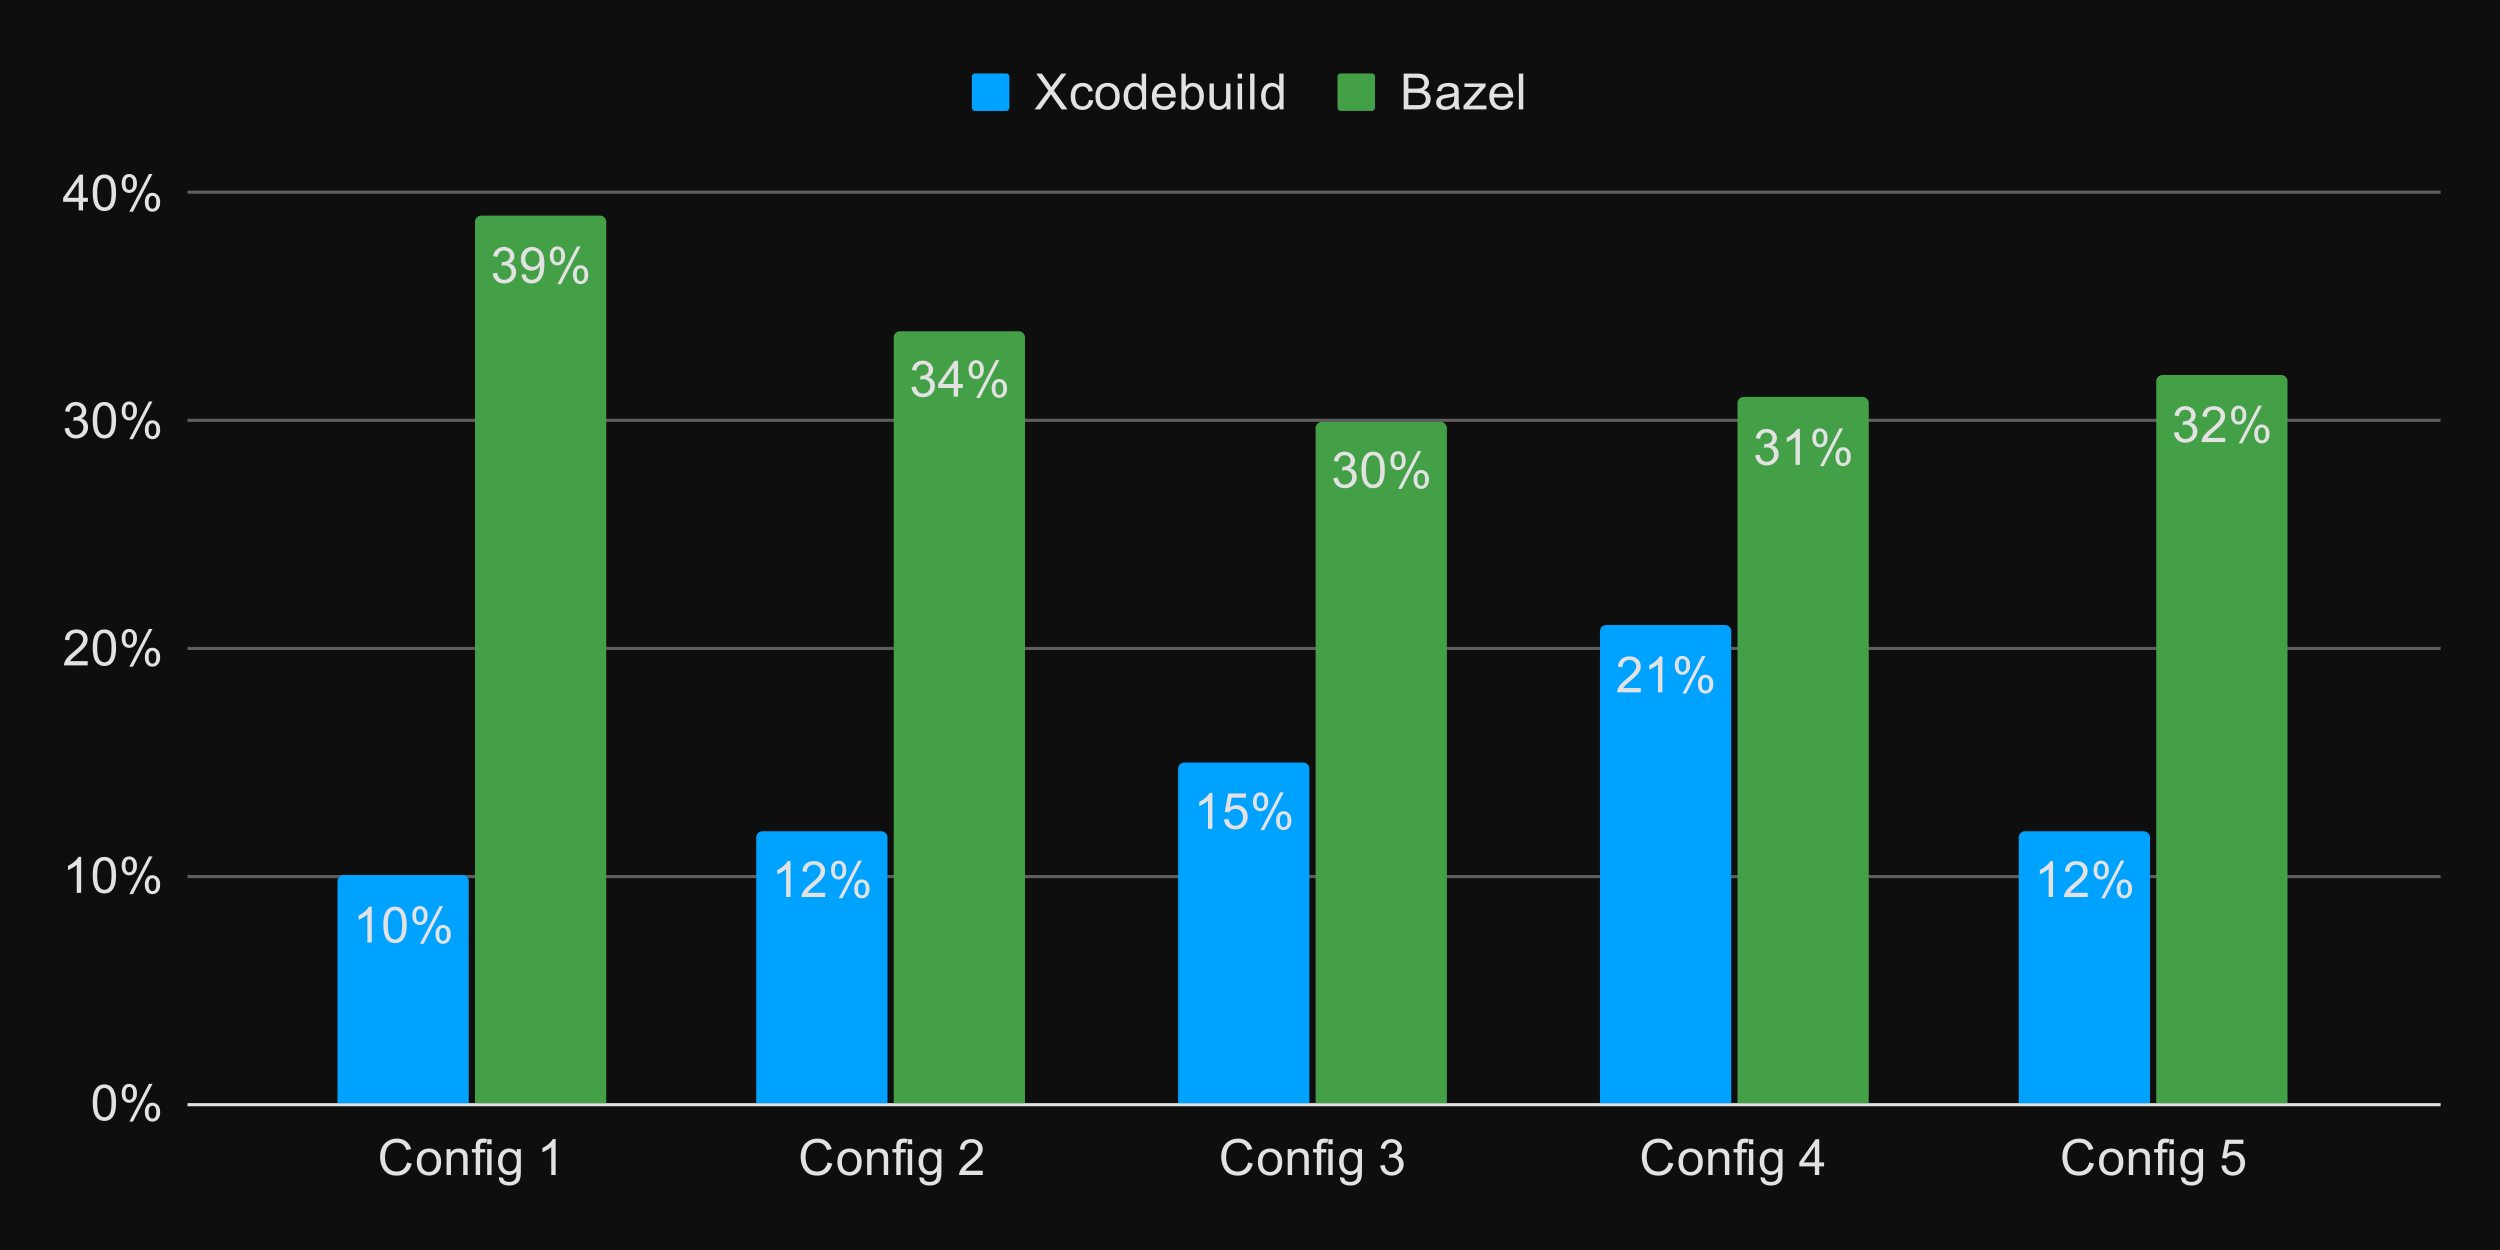 <svg version="1.1" viewBox="0.0 0.0 800.0 400.0" fill="none" stroke="none" stroke-linecap="square" stroke-miterlimit="10" width="800" height="400" xmlns:xlink="http://www.w3.org/1999/xlink" xmlns="http://www.w3.org/2000/svg"><path fill="#0e0e0e" d="M0 0L800.0 0L800.0 400.0L0 400.0L0 0Z" fill-rule="nonzero"/><path stroke="#e2e2e2" stroke-width="1.0" stroke-linecap="butt" d="M60.5 353.5L780.5 353.5" fill-rule="nonzero"/><path stroke="#5e5e5e" stroke-width="1.0" stroke-linecap="butt" d="M60.5 280.5L780.5 280.5" fill-rule="nonzero"/><path stroke="#5e5e5e" stroke-width="1.0" stroke-linecap="butt" d="M60.5 207.5L780.5 207.5" fill-rule="nonzero"/><path stroke="#5e5e5e" stroke-width="1.0" stroke-linecap="butt" d="M60.5 134.5L780.5 134.5" fill-rule="nonzero"/><path stroke="#5e5e5e" stroke-width="1.0" stroke-linecap="butt" d="M60.5 61.5L780.5 61.5" fill-rule="nonzero"/><clipPath id="id_0"><path d="M60.0 61.833L780.0 61.833L780.0 353.0L60.0 353.0L60.0 61.833Z" clip-rule="nonzero"/></clipPath><path stroke="#5e5e5e" stroke-width="2.0" stroke-linecap="butt" stroke-opacity="0.0" clip-path="url(#id_0)" d="M150.0 353.0L108.0 353.0L108.0 282.0C108.0 280.895 108.895 280.0 110.0 280.0L148.0 280.0C149.105 280.0 150.0 280.895 150.0 282.0Z" fill-rule="nonzero"/><path fill="#00a2ff" clip-path="url(#id_0)" d="M150.0 353.0L108.0 353.0L108.0 282.0C108.0 280.895 108.895 280.0 110.0 280.0L148.0 280.0C149.105 280.0 150.0 280.895 150.0 282.0Z" fill-rule="nonzero"/><path stroke="#5e5e5e" stroke-width="2.0" stroke-linecap="butt" stroke-opacity="0.0" clip-path="url(#id_0)" d="M284.0 353.0L242.0 353.0L242.0 268.0C242.0 266.895 242.895 266.0 244.0 266.0L282.0 266.0C283.105 266.0 284.0 266.895 284.0 268.0Z" fill-rule="nonzero"/><path fill="#00a2ff" clip-path="url(#id_0)" d="M284.0 353.0L242.0 353.0L242.0 268.0C242.0 266.895 242.895 266.0 244.0 266.0L282.0 266.0C283.105 266.0 284.0 266.895 284.0 268.0Z" fill-rule="nonzero"/><path stroke="#5e5e5e" stroke-width="2.0" stroke-linecap="butt" stroke-opacity="0.0" clip-path="url(#id_0)" d="M419.0 353.0L377.0 353.0L377.0 246.0C377.0 244.895 377.895 244.0 379.0 244.0L417.0 244.0C418.105 244.0 419.0 244.895 419.0 246.0Z" fill-rule="nonzero"/><path fill="#00a2ff" clip-path="url(#id_0)" d="M419.0 353.0L377.0 353.0L377.0 246.0C377.0 244.895 377.895 244.0 379.0 244.0L417.0 244.0C418.105 244.0 419.0 244.895 419.0 246.0Z" fill-rule="nonzero"/><path stroke="#5e5e5e" stroke-width="2.0" stroke-linecap="butt" stroke-opacity="0.0" clip-path="url(#id_0)" d="M554.0 353.0L512.0 353.0L512.0 202.0C512.0 200.895 512.895 200.0 514.0 200.0L552.0 200.0C553.105 200.0 554.0 200.895 554.0 202.0Z" fill-rule="nonzero"/><path fill="#00a2ff" clip-path="url(#id_0)" d="M554.0 353.0L512.0 353.0L512.0 202.0C512.0 200.895 512.895 200.0 514.0 200.0L552.0 200.0C553.105 200.0 554.0 200.895 554.0 202.0Z" fill-rule="nonzero"/><path stroke="#5e5e5e" stroke-width="2.0" stroke-linecap="butt" stroke-opacity="0.0" clip-path="url(#id_0)" d="M688.0 353.0L646.0 353.0L646.0 268.0C646.0 266.895 646.895 266.0 648.0 266.0L686.0 266.0C687.105 266.0 688.0 266.895 688.0 268.0Z" fill-rule="nonzero"/><path fill="#00a2ff" clip-path="url(#id_0)" d="M688.0 353.0L646.0 353.0L646.0 268.0C646.0 266.895 646.895 266.0 648.0 266.0L686.0 266.0C687.105 266.0 688.0 266.895 688.0 268.0Z" fill-rule="nonzero"/><path stroke="#5e5e5e" stroke-width="2.0" stroke-linecap="butt" stroke-opacity="0.0" clip-path="url(#id_0)" d="M194.0 353.0L152.0 353.0L152.0 71.0C152.0 69.895 152.895 69.0 154.0 69.0L192.0 69.0C193.105 69.0 194.0 69.895 194.0 71.0Z" fill-rule="nonzero"/><path fill="#43a047" clip-path="url(#id_0)" d="M194.0 353.0L152.0 353.0L152.0 71.0C152.0 69.895 152.895 69.0 154.0 69.0L192.0 69.0C193.105 69.0 194.0 69.895 194.0 71.0Z" fill-rule="nonzero"/><path stroke="#5e5e5e" stroke-width="2.0" stroke-linecap="butt" stroke-opacity="0.0" clip-path="url(#id_0)" d="M328.0 353.0L286.0 353.0L286.0 108.0C286.0 106.895 286.895 106.0 288.0 106.0L326.0 106.0C327.105 106.0 328.0 106.895 328.0 108.0Z" fill-rule="nonzero"/><path fill="#43a047" clip-path="url(#id_0)" d="M328.0 353.0L286.0 353.0L286.0 108.0C286.0 106.895 286.895 106.0 288.0 106.0L326.0 106.0C327.105 106.0 328.0 106.895 328.0 108.0Z" fill-rule="nonzero"/><path stroke="#5e5e5e" stroke-width="2.0" stroke-linecap="butt" stroke-opacity="0.0" clip-path="url(#id_0)" d="M463.0 353.0L421.0 353.0L421.0 137.0C421.0 135.895 421.895 135.0 423.0 135.0L461.0 135.0C462.105 135.0 463.0 135.895 463.0 137.0Z" fill-rule="nonzero"/><path fill="#43a047" clip-path="url(#id_0)" d="M463.0 353.0L421.0 353.0L421.0 137.0C421.0 135.895 421.895 135.0 423.0 135.0L461.0 135.0C462.105 135.0 463.0 135.895 463.0 137.0Z" fill-rule="nonzero"/><path stroke="#5e5e5e" stroke-width="2.0" stroke-linecap="butt" stroke-opacity="0.0" clip-path="url(#id_0)" d="M598.0 353.0L556.0 353.0L556.0 129.0C556.0 127.895 556.895 127.0 558.0 127.0L596.0 127.0C597.105 127.0 598.0 127.895 598.0 129.0Z" fill-rule="nonzero"/><path fill="#43a047" clip-path="url(#id_0)" d="M598.0 353.0L556.0 353.0L556.0 129.0C556.0 127.895 556.895 127.0 558.0 127.0L596.0 127.0C597.105 127.0 598.0 127.895 598.0 129.0Z" fill-rule="nonzero"/><path stroke="#5e5e5e" stroke-width="2.0" stroke-linecap="butt" stroke-opacity="0.0" clip-path="url(#id_0)" d="M732.0 353.0L690.0 353.0L690.0 122.0C690.0 120.895 690.895 120.0 692.0 120.0L730.0 120.0C731.105 120.0 732.0 120.895 732.0 122.0Z" fill-rule="nonzero"/><path fill="#43a047" clip-path="url(#id_0)" d="M732.0 353.0L690.0 353.0L690.0 122.0C690.0 120.895 690.895 120.0 692.0 120.0L730.0 120.0C731.105 120.0 732.0 120.895 732.0 122.0Z" fill-rule="nonzero"/><path stroke="#00a2ff" stroke-width="3.0" stroke-linejoin="round" stroke-linecap="round" d="M118.969 301.608L117.562 301.608L117.562 292.64Q117.047 293.124 116.219 293.608Q115.406 294.093 114.75 294.343L114.75 292.983Q115.922 292.421 116.797 291.64Q117.688 290.843 118.062 290.108L118.969 290.108L118.969 301.608ZM122.672 295.952Q122.672 293.921 123.078 292.686Q123.5 291.452 124.328 290.78Q125.156 290.108 126.406 290.108Q127.328 290.108 128.016 290.483Q128.719 290.843 129.172 291.546Q129.625 292.249 129.875 293.249Q130.141 294.249 130.141 295.952Q130.141 297.968 129.719 299.218Q129.312 300.452 128.484 301.14Q127.656 301.811 126.406 301.811Q124.75 301.811 123.797 300.608Q122.672 299.186 122.672 295.952ZM124.109 295.952Q124.109 298.78 124.766 299.718Q125.438 300.64 126.406 300.64Q127.375 300.64 128.031 299.702Q128.688 298.765 128.688 295.952Q128.688 293.124 128.031 292.202Q127.375 291.265 126.391 291.265Q125.422 291.265 124.844 292.093Q124.109 293.14 124.109 295.952ZM131.938 292.905Q131.938 291.671 132.547 290.811Q133.172 289.952 134.344 289.952Q135.422 289.952 136.125 290.733Q136.828 291.499 136.828 292.983Q136.828 294.436 136.109 295.233Q135.406 296.015 134.359 296.015Q133.312 296.015 132.625 295.249Q131.938 294.468 131.938 292.905ZM134.375 290.921Q133.859 290.921 133.5 291.374Q133.156 291.827 133.156 293.046Q133.156 294.14 133.5 294.593Q133.859 295.046 134.375 295.046Q134.906 295.046 135.25 294.593Q135.609 294.14 135.609 292.936Q135.609 291.827 135.25 291.374Q134.906 290.921 134.375 290.921ZM134.391 302.03L140.656 289.952L141.797 289.952L135.547 302.03L134.391 302.03ZM139.344 298.921Q139.344 297.686 139.953 296.827Q140.578 295.968 141.75 295.968Q142.828 295.968 143.531 296.749Q144.25 297.515 144.25 298.999Q144.25 300.452 143.531 301.249Q142.812 302.03 141.766 302.03Q140.719 302.03 140.031 301.249Q139.344 300.468 139.344 298.921ZM141.797 296.936Q141.266 296.936 140.906 297.39Q140.562 297.843 140.562 299.061Q140.562 300.155 140.906 300.608Q141.266 301.061 141.781 301.061Q142.328 301.061 142.672 300.608Q143.016 300.155 143.016 298.952Q143.016 297.843 142.656 297.39Q142.312 296.936 141.797 296.936Z" fill-rule="nonzero"/><path fill="#e2e2e2" d="M118.969 301.608L117.562 301.608L117.562 292.64Q117.047 293.124 116.219 293.608Q115.406 294.093 114.75 294.343L114.75 292.983Q115.922 292.421 116.797 291.64Q117.688 290.843 118.062 290.108L118.969 290.108L118.969 301.608ZM122.672 295.952Q122.672 293.921 123.078 292.686Q123.5 291.452 124.328 290.78Q125.156 290.108 126.406 290.108Q127.328 290.108 128.016 290.483Q128.719 290.843 129.172 291.546Q129.625 292.249 129.875 293.249Q130.141 294.249 130.141 295.952Q130.141 297.968 129.719 299.218Q129.312 300.452 128.484 301.14Q127.656 301.811 126.406 301.811Q124.75 301.811 123.797 300.608Q122.672 299.186 122.672 295.952ZM124.109 295.952Q124.109 298.78 124.766 299.718Q125.438 300.64 126.406 300.64Q127.375 300.64 128.031 299.702Q128.688 298.765 128.688 295.952Q128.688 293.124 128.031 292.202Q127.375 291.265 126.391 291.265Q125.422 291.265 124.844 292.093Q124.109 293.14 124.109 295.952ZM131.938 292.905Q131.938 291.671 132.547 290.811Q133.172 289.952 134.344 289.952Q135.422 289.952 136.125 290.733Q136.828 291.499 136.828 292.983Q136.828 294.436 136.109 295.233Q135.406 296.015 134.359 296.015Q133.312 296.015 132.625 295.249Q131.938 294.468 131.938 292.905ZM134.375 290.921Q133.859 290.921 133.5 291.374Q133.156 291.827 133.156 293.046Q133.156 294.14 133.5 294.593Q133.859 295.046 134.375 295.046Q134.906 295.046 135.25 294.593Q135.609 294.14 135.609 292.936Q135.609 291.827 135.25 291.374Q134.906 290.921 134.375 290.921ZM134.391 302.03L140.656 289.952L141.797 289.952L135.547 302.03L134.391 302.03ZM139.344 298.921Q139.344 297.686 139.953 296.827Q140.578 295.968 141.75 295.968Q142.828 295.968 143.531 296.749Q144.25 297.515 144.25 298.999Q144.25 300.452 143.531 301.249Q142.812 302.03 141.766 302.03Q140.719 302.03 140.031 301.249Q139.344 300.468 139.344 298.921ZM141.797 296.936Q141.266 296.936 140.906 297.39Q140.562 297.843 140.562 299.061Q140.562 300.155 140.906 300.608Q141.266 301.061 141.781 301.061Q142.328 301.061 142.672 300.608Q143.016 300.155 143.016 298.952Q143.016 297.843 142.656 297.39Q142.312 296.936 141.797 296.936Z" fill-rule="nonzero"/><path stroke="#00a2ff" stroke-width="3.0" stroke-linejoin="round" stroke-linecap="round" d="M252.969 287.05L251.562 287.05L251.562 278.081Q251.047 278.566 250.219 279.05Q249.406 279.534 248.75 279.784L248.75 278.425Q249.922 277.863 250.797 277.081Q251.688 276.284 252.062 275.55L252.969 275.55L252.969 287.05ZM264.062 285.691L264.062 287.05L256.484 287.05Q256.469 286.534 256.656 286.066Q256.938 285.3 257.578 284.55Q258.219 283.8 259.422 282.816Q261.281 281.284 261.938 280.394Q262.594 279.488 262.594 278.691Q262.594 277.863 262.0 277.284Q261.406 276.706 260.438 276.706Q259.422 276.706 258.812 277.316Q258.203 277.925 258.203 279.003L256.75 278.863Q256.906 277.238 257.875 276.394Q258.844 275.55 260.469 275.55Q262.125 275.55 263.078 276.472Q264.047 277.378 264.047 278.722Q264.047 279.409 263.766 280.081Q263.484 280.738 262.828 281.472Q262.172 282.206 260.656 283.488Q259.391 284.55 259.031 284.941Q258.672 285.316 258.438 285.691L264.062 285.691ZM265.938 278.347Q265.938 277.113 266.547 276.253Q267.172 275.394 268.344 275.394Q269.422 275.394 270.125 276.175Q270.828 276.941 270.828 278.425Q270.828 279.878 270.109 280.675Q269.406 281.456 268.359 281.456Q267.312 281.456 266.625 280.691Q265.938 279.909 265.938 278.347ZM268.375 276.363Q267.859 276.363 267.5 276.816Q267.156 277.269 267.156 278.488Q267.156 279.581 267.5 280.034Q267.859 280.488 268.375 280.488Q268.906 280.488 269.25 280.034Q269.609 279.581 269.609 278.378Q269.609 277.269 269.25 276.816Q268.906 276.363 268.375 276.363ZM268.391 287.472L274.656 275.394L275.797 275.394L269.547 287.472L268.391 287.472ZM273.344 284.363Q273.344 283.128 273.953 282.269Q274.578 281.409 275.75 281.409Q276.828 281.409 277.531 282.191Q278.25 282.956 278.25 284.441Q278.25 285.894 277.531 286.691Q276.812 287.472 275.766 287.472Q274.719 287.472 274.031 286.691Q273.344 285.909 273.344 284.363ZM275.797 282.378Q275.266 282.378 274.906 282.831Q274.562 283.284 274.562 284.503Q274.562 285.597 274.906 286.05Q275.266 286.503 275.781 286.503Q276.328 286.503 276.672 286.05Q277.016 285.597 277.016 284.394Q277.016 283.284 276.656 282.831Q276.312 282.378 275.797 282.378Z" fill-rule="nonzero"/><path fill="#e2e2e2" d="M252.969 287.05L251.562 287.05L251.562 278.081Q251.047 278.566 250.219 279.05Q249.406 279.534 248.75 279.784L248.75 278.425Q249.922 277.863 250.797 277.081Q251.688 276.284 252.062 275.55L252.969 275.55L252.969 287.05ZM264.062 285.691L264.062 287.05L256.484 287.05Q256.469 286.534 256.656 286.066Q256.938 285.3 257.578 284.55Q258.219 283.8 259.422 282.816Q261.281 281.284 261.938 280.394Q262.594 279.488 262.594 278.691Q262.594 277.863 262.0 277.284Q261.406 276.706 260.438 276.706Q259.422 276.706 258.812 277.316Q258.203 277.925 258.203 279.003L256.75 278.863Q256.906 277.238 257.875 276.394Q258.844 275.55 260.469 275.55Q262.125 275.55 263.078 276.472Q264.047 277.378 264.047 278.722Q264.047 279.409 263.766 280.081Q263.484 280.738 262.828 281.472Q262.172 282.206 260.656 283.488Q259.391 284.55 259.031 284.941Q258.672 285.316 258.438 285.691L264.062 285.691ZM265.938 278.347Q265.938 277.113 266.547 276.253Q267.172 275.394 268.344 275.394Q269.422 275.394 270.125 276.175Q270.828 276.941 270.828 278.425Q270.828 279.878 270.109 280.675Q269.406 281.456 268.359 281.456Q267.312 281.456 266.625 280.691Q265.938 279.909 265.938 278.347ZM268.375 276.363Q267.859 276.363 267.5 276.816Q267.156 277.269 267.156 278.488Q267.156 279.581 267.5 280.034Q267.859 280.488 268.375 280.488Q268.906 280.488 269.25 280.034Q269.609 279.581 269.609 278.378Q269.609 277.269 269.25 276.816Q268.906 276.363 268.375 276.363ZM268.391 287.472L274.656 275.394L275.797 275.394L269.547 287.472L268.391 287.472ZM273.344 284.363Q273.344 283.128 273.953 282.269Q274.578 281.409 275.75 281.409Q276.828 281.409 277.531 282.191Q278.25 282.956 278.25 284.441Q278.25 285.894 277.531 286.691Q276.812 287.472 275.766 287.472Q274.719 287.472 274.031 286.691Q273.344 285.909 273.344 284.363ZM275.797 282.378Q275.266 282.378 274.906 282.831Q274.562 283.284 274.562 284.503Q274.562 285.597 274.906 286.05Q275.266 286.503 275.781 286.503Q276.328 286.503 276.672 286.05Q277.016 285.597 277.016 284.394Q277.016 283.284 276.656 282.831Q276.312 282.378 275.797 282.378Z" fill-rule="nonzero"/><path stroke="#00a2ff" stroke-width="3.0" stroke-linejoin="round" stroke-linecap="round" d="M387.969 265.212L386.562 265.212L386.562 256.244Q386.047 256.728 385.219 257.212Q384.406 257.697 383.75 257.947L383.75 256.587Q384.922 256.025 385.797 255.244Q386.688 254.447 387.062 253.713L387.969 253.713L387.969 265.212ZM391.672 262.212L393.141 262.087Q393.312 263.166 393.906 263.712Q394.5 264.244 395.344 264.244Q396.359 264.244 397.062 263.478Q397.766 262.712 397.766 261.447Q397.766 260.244 397.094 259.556Q396.422 258.853 395.328 258.853Q394.641 258.853 394.094 259.166Q393.547 259.478 393.234 259.962L391.922 259.791L393.031 253.916L398.719 253.916L398.719 255.259L394.156 255.259L393.531 258.337Q394.562 257.619 395.703 257.619Q397.203 257.619 398.234 258.666Q399.266 259.697 399.266 261.322Q399.266 262.884 398.359 264.009Q397.25 265.416 395.344 265.416Q393.781 265.416 392.797 264.541Q391.812 263.65 391.672 262.212ZM400.938 256.509Q400.938 255.275 401.547 254.416Q402.172 253.556 403.344 253.556Q404.422 253.556 405.125 254.338Q405.828 255.103 405.828 256.587Q405.828 258.041 405.109 258.837Q404.406 259.619 403.359 259.619Q402.312 259.619 401.625 258.853Q400.938 258.072 400.938 256.509ZM403.375 254.525Q402.859 254.525 402.5 254.978Q402.156 255.431 402.156 256.65Q402.156 257.744 402.5 258.197Q402.859 258.65 403.375 258.65Q403.906 258.65 404.25 258.197Q404.609 257.744 404.609 256.541Q404.609 255.431 404.25 254.978Q403.906 254.525 403.375 254.525ZM403.391 265.634L409.656 253.556L410.797 253.556L404.547 265.634L403.391 265.634ZM408.344 262.525Q408.344 261.291 408.953 260.431Q409.578 259.572 410.75 259.572Q411.828 259.572 412.531 260.353Q413.25 261.119 413.25 262.603Q413.25 264.056 412.531 264.853Q411.812 265.634 410.766 265.634Q409.719 265.634 409.031 264.853Q408.344 264.072 408.344 262.525ZM410.797 260.541Q410.266 260.541 409.906 260.994Q409.562 261.447 409.562 262.666Q409.562 263.759 409.906 264.212Q410.266 264.666 410.781 264.666Q411.328 264.666 411.672 264.212Q412.016 263.759 412.016 262.556Q412.016 261.447 411.656 260.994Q411.312 260.541 410.797 260.541Z" fill-rule="nonzero"/><path fill="#e2e2e2" d="M387.969 265.212L386.562 265.212L386.562 256.244Q386.047 256.728 385.219 257.212Q384.406 257.697 383.75 257.947L383.75 256.587Q384.922 256.025 385.797 255.244Q386.688 254.447 387.062 253.713L387.969 253.713L387.969 265.212ZM391.672 262.212L393.141 262.087Q393.312 263.166 393.906 263.712Q394.5 264.244 395.344 264.244Q396.359 264.244 397.062 263.478Q397.766 262.712 397.766 261.447Q397.766 260.244 397.094 259.556Q396.422 258.853 395.328 258.853Q394.641 258.853 394.094 259.166Q393.547 259.478 393.234 259.962L391.922 259.791L393.031 253.916L398.719 253.916L398.719 255.259L394.156 255.259L393.531 258.337Q394.562 257.619 395.703 257.619Q397.203 257.619 398.234 258.666Q399.266 259.697 399.266 261.322Q399.266 262.884 398.359 264.009Q397.25 265.416 395.344 265.416Q393.781 265.416 392.797 264.541Q391.812 263.65 391.672 262.212ZM400.938 256.509Q400.938 255.275 401.547 254.416Q402.172 253.556 403.344 253.556Q404.422 253.556 405.125 254.338Q405.828 255.103 405.828 256.587Q405.828 258.041 405.109 258.837Q404.406 259.619 403.359 259.619Q402.312 259.619 401.625 258.853Q400.938 258.072 400.938 256.509ZM403.375 254.525Q402.859 254.525 402.5 254.978Q402.156 255.431 402.156 256.65Q402.156 257.744 402.5 258.197Q402.859 258.65 403.375 258.65Q403.906 258.65 404.25 258.197Q404.609 257.744 404.609 256.541Q404.609 255.431 404.25 254.978Q403.906 254.525 403.375 254.525ZM403.391 265.634L409.656 253.556L410.797 253.556L404.547 265.634L403.391 265.634ZM408.344 262.525Q408.344 261.291 408.953 260.431Q409.578 259.572 410.75 259.572Q411.828 259.572 412.531 260.353Q413.25 261.119 413.25 262.603Q413.25 264.056 412.531 264.853Q411.812 265.634 410.766 265.634Q409.719 265.634 409.031 264.853Q408.344 264.072 408.344 262.525ZM410.797 260.541Q410.266 260.541 409.906 260.994Q409.562 261.447 409.562 262.666Q409.562 263.759 409.906 264.212Q410.266 264.666 410.781 264.666Q411.328 264.666 411.672 264.212Q412.016 263.759 412.016 262.556Q412.016 261.447 411.656 260.994Q411.312 260.541 410.797 260.541Z" fill-rule="nonzero"/><path stroke="#00a2ff" stroke-width="3.0" stroke-linejoin="round" stroke-linecap="round" d="M525.062 220.178L525.062 221.537L517.484 221.537Q517.469 221.022 517.656 220.553Q517.938 219.787 518.578 219.037Q519.219 218.287 520.422 217.303Q522.281 215.772 522.938 214.881Q523.594 213.975 523.594 213.178Q523.594 212.35 523.0 211.772Q522.406 211.194 521.438 211.194Q520.422 211.194 519.812 211.803Q519.203 212.412 519.203 213.491L517.75 213.35Q517.906 211.725 518.875 210.881Q519.844 210.037 521.469 210.037Q523.125 210.037 524.078 210.959Q525.047 211.866 525.047 213.209Q525.047 213.897 524.766 214.569Q524.484 215.225 523.828 215.959Q523.172 216.694 521.656 217.975Q520.391 219.037 520.031 219.428Q519.672 219.803 519.438 220.178L525.062 220.178ZM531.969 221.537L530.562 221.537L530.562 212.569Q530.047 213.053 529.219 213.537Q528.406 214.022 527.75 214.272L527.75 212.912Q528.922 212.35 529.797 211.569Q530.688 210.772 531.062 210.037L531.969 210.037L531.969 221.537ZM535.938 212.834Q535.938 211.6 536.547 210.741Q537.172 209.881 538.344 209.881Q539.422 209.881 540.125 210.662Q540.828 211.428 540.828 212.912Q540.828 214.366 540.109 215.162Q539.406 215.944 538.359 215.944Q537.312 215.944 536.625 215.178Q535.938 214.397 535.938 212.834ZM538.375 210.85Q537.859 210.85 537.5 211.303Q537.156 211.756 537.156 212.975Q537.156 214.069 537.5 214.522Q537.859 214.975 538.375 214.975Q538.906 214.975 539.25 214.522Q539.609 214.069 539.609 212.866Q539.609 211.756 539.25 211.303Q538.906 210.85 538.375 210.85ZM538.391 221.959L544.656 209.881L545.797 209.881L539.547 221.959L538.391 221.959ZM543.344 218.85Q543.344 217.616 543.953 216.756Q544.578 215.897 545.75 215.897Q546.828 215.897 547.531 216.678Q548.25 217.444 548.25 218.928Q548.25 220.381 547.531 221.178Q546.812 221.959 545.766 221.959Q544.719 221.959 544.031 221.178Q543.344 220.397 543.344 218.85ZM545.797 216.866Q545.266 216.866 544.906 217.319Q544.562 217.772 544.562 218.991Q544.562 220.084 544.906 220.537Q545.266 220.991 545.781 220.991Q546.328 220.991 546.672 220.537Q547.016 220.084 547.016 218.881Q547.016 217.772 546.656 217.319Q546.312 216.866 545.797 216.866Z" fill-rule="nonzero"/><path fill="#e2e2e2" d="M525.062 220.178L525.062 221.537L517.484 221.537Q517.469 221.022 517.656 220.553Q517.938 219.787 518.578 219.037Q519.219 218.287 520.422 217.303Q522.281 215.772 522.938 214.881Q523.594 213.975 523.594 213.178Q523.594 212.35 523.0 211.772Q522.406 211.194 521.438 211.194Q520.422 211.194 519.812 211.803Q519.203 212.412 519.203 213.491L517.75 213.35Q517.906 211.725 518.875 210.881Q519.844 210.037 521.469 210.037Q523.125 210.037 524.078 210.959Q525.047 211.866 525.047 213.209Q525.047 213.897 524.766 214.569Q524.484 215.225 523.828 215.959Q523.172 216.694 521.656 217.975Q520.391 219.037 520.031 219.428Q519.672 219.803 519.438 220.178L525.062 220.178ZM531.969 221.537L530.562 221.537L530.562 212.569Q530.047 213.053 529.219 213.537Q528.406 214.022 527.75 214.272L527.75 212.912Q528.922 212.35 529.797 211.569Q530.688 210.772 531.062 210.037L531.969 210.037L531.969 221.537ZM535.938 212.834Q535.938 211.6 536.547 210.741Q537.172 209.881 538.344 209.881Q539.422 209.881 540.125 210.662Q540.828 211.428 540.828 212.912Q540.828 214.366 540.109 215.162Q539.406 215.944 538.359 215.944Q537.312 215.944 536.625 215.178Q535.938 214.397 535.938 212.834ZM538.375 210.85Q537.859 210.85 537.5 211.303Q537.156 211.756 537.156 212.975Q537.156 214.069 537.5 214.522Q537.859 214.975 538.375 214.975Q538.906 214.975 539.25 214.522Q539.609 214.069 539.609 212.866Q539.609 211.756 539.25 211.303Q538.906 210.85 538.375 210.85ZM538.391 221.959L544.656 209.881L545.797 209.881L539.547 221.959L538.391 221.959ZM543.344 218.85Q543.344 217.616 543.953 216.756Q544.578 215.897 545.75 215.897Q546.828 215.897 547.531 216.678Q548.25 217.444 548.25 218.928Q548.25 220.381 547.531 221.178Q546.812 221.959 545.766 221.959Q544.719 221.959 544.031 221.178Q543.344 220.397 543.344 218.85ZM545.797 216.866Q545.266 216.866 544.906 217.319Q544.562 217.772 544.562 218.991Q544.562 220.084 544.906 220.537Q545.266 220.991 545.781 220.991Q546.328 220.991 546.672 220.537Q547.016 220.084 547.016 218.881Q547.016 217.772 546.656 217.319Q546.312 216.866 545.797 216.866Z" fill-rule="nonzero"/><path stroke="#00a2ff" stroke-width="3.0" stroke-linejoin="round" stroke-linecap="round" d="M656.969 287.05L655.562 287.05L655.562 278.081Q655.047 278.566 654.219 279.05Q653.406 279.534 652.75 279.784L652.75 278.425Q653.922 277.863 654.797 277.081Q655.688 276.284 656.062 275.55L656.969 275.55L656.969 287.05ZM668.062 285.691L668.062 287.05L660.484 287.05Q660.469 286.534 660.656 286.066Q660.938 285.3 661.578 284.55Q662.219 283.8 663.422 282.816Q665.281 281.284 665.938 280.394Q666.594 279.488 666.594 278.691Q666.594 277.863 666.0 277.284Q665.406 276.706 664.438 276.706Q663.422 276.706 662.812 277.316Q662.203 277.925 662.203 279.003L660.75 278.863Q660.906 277.238 661.875 276.394Q662.844 275.55 664.469 275.55Q666.125 275.55 667.078 276.472Q668.047 277.378 668.047 278.722Q668.047 279.409 667.766 280.081Q667.484 280.738 666.828 281.472Q666.172 282.206 664.656 283.488Q663.391 284.55 663.031 284.941Q662.672 285.316 662.438 285.691L668.062 285.691ZM669.938 278.347Q669.938 277.113 670.547 276.253Q671.172 275.394 672.344 275.394Q673.422 275.394 674.125 276.175Q674.828 276.941 674.828 278.425Q674.828 279.878 674.109 280.675Q673.406 281.456 672.359 281.456Q671.312 281.456 670.625 280.691Q669.938 279.909 669.938 278.347ZM672.375 276.363Q671.859 276.363 671.5 276.816Q671.156 277.269 671.156 278.488Q671.156 279.581 671.5 280.034Q671.859 280.488 672.375 280.488Q672.906 280.488 673.25 280.034Q673.609 279.581 673.609 278.378Q673.609 277.269 673.25 276.816Q672.906 276.363 672.375 276.363ZM672.391 287.472L678.656 275.394L679.797 275.394L673.547 287.472L672.391 287.472ZM677.344 284.363Q677.344 283.128 677.953 282.269Q678.578 281.409 679.75 281.409Q680.828 281.409 681.531 282.191Q682.25 282.956 682.25 284.441Q682.25 285.894 681.531 286.691Q680.812 287.472 679.766 287.472Q678.719 287.472 678.031 286.691Q677.344 285.909 677.344 284.363ZM679.797 282.378Q679.266 282.378 678.906 282.831Q678.562 283.284 678.562 284.503Q678.562 285.597 678.906 286.05Q679.266 286.503 679.781 286.503Q680.328 286.503 680.672 286.05Q681.016 285.597 681.016 284.394Q681.016 283.284 680.656 282.831Q680.312 282.378 679.797 282.378Z" fill-rule="nonzero"/><path fill="#e2e2e2" d="M656.969 287.05L655.562 287.05L655.562 278.081Q655.047 278.566 654.219 279.05Q653.406 279.534 652.75 279.784L652.75 278.425Q653.922 277.863 654.797 277.081Q655.688 276.284 656.062 275.55L656.969 275.55L656.969 287.05ZM668.062 285.691L668.062 287.05L660.484 287.05Q660.469 286.534 660.656 286.066Q660.938 285.3 661.578 284.55Q662.219 283.8 663.422 282.816Q665.281 281.284 665.938 280.394Q666.594 279.488 666.594 278.691Q666.594 277.863 666.0 277.284Q665.406 276.706 664.438 276.706Q663.422 276.706 662.812 277.316Q662.203 277.925 662.203 279.003L660.75 278.863Q660.906 277.238 661.875 276.394Q662.844 275.55 664.469 275.55Q666.125 275.55 667.078 276.472Q668.047 277.378 668.047 278.722Q668.047 279.409 667.766 280.081Q667.484 280.738 666.828 281.472Q666.172 282.206 664.656 283.488Q663.391 284.55 663.031 284.941Q662.672 285.316 662.438 285.691L668.062 285.691ZM669.938 278.347Q669.938 277.113 670.547 276.253Q671.172 275.394 672.344 275.394Q673.422 275.394 674.125 276.175Q674.828 276.941 674.828 278.425Q674.828 279.878 674.109 280.675Q673.406 281.456 672.359 281.456Q671.312 281.456 670.625 280.691Q669.938 279.909 669.938 278.347ZM672.375 276.363Q671.859 276.363 671.5 276.816Q671.156 277.269 671.156 278.488Q671.156 279.581 671.5 280.034Q671.859 280.488 672.375 280.488Q672.906 280.488 673.25 280.034Q673.609 279.581 673.609 278.378Q673.609 277.269 673.25 276.816Q672.906 276.363 672.375 276.363ZM672.391 287.472L678.656 275.394L679.797 275.394L673.547 287.472L672.391 287.472ZM677.344 284.363Q677.344 283.128 677.953 282.269Q678.578 281.409 679.75 281.409Q680.828 281.409 681.531 282.191Q682.25 282.956 682.25 284.441Q682.25 285.894 681.531 286.691Q680.812 287.472 679.766 287.472Q678.719 287.472 678.031 286.691Q677.344 285.909 677.344 284.363ZM679.797 282.378Q679.266 282.378 678.906 282.831Q678.562 283.284 678.562 284.503Q678.562 285.597 678.906 286.05Q679.266 286.503 679.781 286.503Q680.328 286.503 680.672 286.05Q681.016 285.597 681.016 284.394Q681.016 283.284 680.656 282.831Q680.312 282.378 679.797 282.378Z" fill-rule="nonzero"/><path stroke="#43a047" stroke-width="3.0" stroke-linejoin="round" stroke-linecap="round" d="M157.672 87.481L159.078 87.294Q159.328 88.497 159.906 89.028Q160.484 89.544 161.328 89.544Q162.312 89.544 163.0 88.856Q163.688 88.169 163.688 87.153Q163.688 86.184 163.047 85.559Q162.422 84.934 161.438 84.934Q161.047 84.934 160.453 85.091L160.609 83.856Q160.75 83.872 160.828 83.872Q161.734 83.872 162.453 83.403Q163.172 82.934 163.172 81.95Q163.172 81.184 162.641 80.684Q162.125 80.169 161.297 80.169Q160.469 80.169 159.922 80.684Q159.375 81.2 159.219 82.231L157.812 81.981Q158.078 80.559 158.984 79.794Q159.906 79.013 161.266 79.013Q162.203 79.013 162.984 79.419Q163.781 79.809 164.188 80.513Q164.609 81.2 164.609 81.981Q164.609 82.731 164.203 83.341Q163.812 83.95 163.031 84.309Q164.047 84.544 164.609 85.278Q165.172 86.013 165.172 87.122Q165.172 88.622 164.078 89.669Q162.984 90.716 161.312 90.716Q159.812 90.716 158.812 89.825Q157.812 88.919 157.672 87.481ZM166.875 87.856L168.234 87.731Q168.406 88.684 168.891 89.122Q169.375 89.544 170.125 89.544Q170.781 89.544 171.266 89.247Q171.75 88.95 172.062 88.466Q172.375 87.966 172.578 87.122Q172.797 86.278 172.797 85.403Q172.797 85.309 172.797 85.122Q172.375 85.794 171.641 86.216Q170.906 86.622 170.062 86.622Q168.641 86.622 167.656 85.591Q166.672 84.559 166.672 82.872Q166.672 81.138 167.688 80.075Q168.719 79.013 170.266 79.013Q171.391 79.013 172.312 79.622Q173.234 80.216 173.719 81.325Q174.203 82.434 174.203 84.544Q174.203 86.747 173.719 88.044Q173.25 89.341 172.297 90.028Q171.359 90.716 170.094 90.716Q168.75 90.716 167.891 89.966Q167.047 89.216 166.875 87.856ZM172.641 82.809Q172.641 81.591 171.984 80.888Q171.344 80.169 170.438 80.169Q169.5 80.169 168.797 80.934Q168.109 81.7 168.109 82.919Q168.109 84.013 168.766 84.7Q169.438 85.388 170.406 85.388Q171.375 85.388 172.0 84.7Q172.641 84.013 172.641 82.809ZM175.938 81.809Q175.938 80.575 176.547 79.716Q177.172 78.856 178.344 78.856Q179.422 78.856 180.125 79.638Q180.828 80.403 180.828 81.888Q180.828 83.341 180.109 84.138Q179.406 84.919 178.359 84.919Q177.312 84.919 176.625 84.153Q175.938 83.372 175.938 81.809ZM178.375 79.825Q177.859 79.825 177.5 80.278Q177.156 80.731 177.156 81.95Q177.156 83.044 177.5 83.497Q177.859 83.95 178.375 83.95Q178.906 83.95 179.25 83.497Q179.609 83.044 179.609 81.841Q179.609 80.731 179.25 80.278Q178.906 79.825 178.375 79.825ZM178.391 90.934L184.656 78.856L185.797 78.856L179.547 90.934L178.391 90.934ZM183.344 87.825Q183.344 86.591 183.953 85.731Q184.578 84.872 185.75 84.872Q186.828 84.872 187.531 85.653Q188.25 86.419 188.25 87.903Q188.25 89.356 187.531 90.153Q186.812 90.934 185.766 90.934Q184.719 90.934 184.031 90.153Q183.344 89.372 183.344 87.825ZM185.797 85.841Q185.266 85.841 184.906 86.294Q184.562 86.747 184.562 87.966Q184.562 89.059 184.906 89.513Q185.266 89.966 185.781 89.966Q186.328 89.966 186.672 89.513Q187.016 89.059 187.016 87.856Q187.016 86.747 186.656 86.294Q186.312 85.841 185.797 85.841Z" fill-rule="nonzero"/><path fill="#e2e2e2" d="M157.672 87.481L159.078 87.294Q159.328 88.497 159.906 89.028Q160.484 89.544 161.328 89.544Q162.312 89.544 163.0 88.856Q163.688 88.169 163.688 87.153Q163.688 86.184 163.047 85.559Q162.422 84.934 161.438 84.934Q161.047 84.934 160.453 85.091L160.609 83.856Q160.75 83.872 160.828 83.872Q161.734 83.872 162.453 83.403Q163.172 82.934 163.172 81.95Q163.172 81.184 162.641 80.684Q162.125 80.169 161.297 80.169Q160.469 80.169 159.922 80.684Q159.375 81.2 159.219 82.231L157.812 81.981Q158.078 80.559 158.984 79.794Q159.906 79.013 161.266 79.013Q162.203 79.013 162.984 79.419Q163.781 79.809 164.188 80.513Q164.609 81.2 164.609 81.981Q164.609 82.731 164.203 83.341Q163.812 83.95 163.031 84.309Q164.047 84.544 164.609 85.278Q165.172 86.013 165.172 87.122Q165.172 88.622 164.078 89.669Q162.984 90.716 161.312 90.716Q159.812 90.716 158.812 89.825Q157.812 88.919 157.672 87.481ZM166.875 87.856L168.234 87.731Q168.406 88.684 168.891 89.122Q169.375 89.544 170.125 89.544Q170.781 89.544 171.266 89.247Q171.75 88.95 172.062 88.466Q172.375 87.966 172.578 87.122Q172.797 86.278 172.797 85.403Q172.797 85.309 172.797 85.122Q172.375 85.794 171.641 86.216Q170.906 86.622 170.062 86.622Q168.641 86.622 167.656 85.591Q166.672 84.559 166.672 82.872Q166.672 81.138 167.688 80.075Q168.719 79.013 170.266 79.013Q171.391 79.013 172.312 79.622Q173.234 80.216 173.719 81.325Q174.203 82.434 174.203 84.544Q174.203 86.747 173.719 88.044Q173.25 89.341 172.297 90.028Q171.359 90.716 170.094 90.716Q168.75 90.716 167.891 89.966Q167.047 89.216 166.875 87.856ZM172.641 82.809Q172.641 81.591 171.984 80.888Q171.344 80.169 170.438 80.169Q169.5 80.169 168.797 80.934Q168.109 81.7 168.109 82.919Q168.109 84.013 168.766 84.7Q169.438 85.388 170.406 85.388Q171.375 85.388 172.0 84.7Q172.641 84.013 172.641 82.809ZM175.938 81.809Q175.938 80.575 176.547 79.716Q177.172 78.856 178.344 78.856Q179.422 78.856 180.125 79.638Q180.828 80.403 180.828 81.888Q180.828 83.341 180.109 84.138Q179.406 84.919 178.359 84.919Q177.312 84.919 176.625 84.153Q175.938 83.372 175.938 81.809ZM178.375 79.825Q177.859 79.825 177.5 80.278Q177.156 80.731 177.156 81.95Q177.156 83.044 177.5 83.497Q177.859 83.95 178.375 83.95Q178.906 83.95 179.25 83.497Q179.609 83.044 179.609 81.841Q179.609 80.731 179.25 80.278Q178.906 79.825 178.375 79.825ZM178.391 90.934L184.656 78.856L185.797 78.856L179.547 90.934L178.391 90.934ZM183.344 87.825Q183.344 86.591 183.953 85.731Q184.578 84.872 185.75 84.872Q186.828 84.872 187.531 85.653Q188.25 86.419 188.25 87.903Q188.25 89.356 187.531 90.153Q186.812 90.934 185.766 90.934Q184.719 90.934 184.031 90.153Q183.344 89.372 183.344 87.825ZM185.797 85.841Q185.266 85.841 184.906 86.294Q184.562 86.747 184.562 87.966Q184.562 89.059 184.906 89.513Q185.266 89.966 185.781 89.966Q186.328 89.966 186.672 89.513Q187.016 89.059 187.016 87.856Q187.016 86.747 186.656 86.294Q186.312 85.841 185.797 85.841Z" fill-rule="nonzero"/><path stroke="#43a047" stroke-width="3.0" stroke-linejoin="round" stroke-linecap="round" d="M291.672 123.877L293.078 123.69Q293.328 124.893 293.906 125.424Q294.484 125.94 295.328 125.94Q296.312 125.94 297.0 125.252Q297.688 124.565 297.688 123.549Q297.688 122.58 297.047 121.955Q296.422 121.33 295.438 121.33Q295.047 121.33 294.453 121.486L294.609 120.252Q294.75 120.268 294.828 120.268Q295.734 120.268 296.453 119.799Q297.172 119.33 297.172 118.346Q297.172 117.58 296.641 117.08Q296.125 116.565 295.297 116.565Q294.469 116.565 293.922 117.08Q293.375 117.596 293.219 118.627L291.812 118.377Q292.078 116.955 292.984 116.19Q293.906 115.408 295.266 115.408Q296.203 115.408 296.984 115.815Q297.781 116.205 298.188 116.908Q298.609 117.596 298.609 118.377Q298.609 119.127 298.203 119.736Q297.812 120.346 297.031 120.705Q298.047 120.94 298.609 121.674Q299.172 122.408 299.172 123.518Q299.172 125.018 298.078 126.065Q296.984 127.111 295.312 127.111Q293.812 127.111 292.812 126.221Q291.812 125.315 291.672 123.877ZM305.172 126.908L305.172 124.158L300.203 124.158L300.203 122.877L305.438 115.455L306.578 115.455L306.578 122.877L308.125 122.877L308.125 124.158L306.578 124.158L306.578 126.908L305.172 126.908ZM305.172 122.877L305.172 117.705L301.594 122.877L305.172 122.877ZM309.938 118.205Q309.938 116.971 310.547 116.111Q311.172 115.252 312.344 115.252Q313.422 115.252 314.125 116.033Q314.828 116.799 314.828 118.283Q314.828 119.736 314.109 120.533Q313.406 121.315 312.359 121.315Q311.312 121.315 310.625 120.549Q309.938 119.768 309.938 118.205ZM312.375 116.221Q311.859 116.221 311.5 116.674Q311.156 117.127 311.156 118.346Q311.156 119.44 311.5 119.893Q311.859 120.346 312.375 120.346Q312.906 120.346 313.25 119.893Q313.609 119.44 313.609 118.236Q313.609 117.127 313.25 116.674Q312.906 116.221 312.375 116.221ZM312.391 127.33L318.656 115.252L319.797 115.252L313.547 127.33L312.391 127.33ZM317.344 124.221Q317.344 122.986 317.953 122.127Q318.578 121.268 319.75 121.268Q320.828 121.268 321.531 122.049Q322.25 122.815 322.25 124.299Q322.25 125.752 321.531 126.549Q320.812 127.33 319.766 127.33Q318.719 127.33 318.031 126.549Q317.344 125.768 317.344 124.221ZM319.797 122.236Q319.266 122.236 318.906 122.69Q318.562 123.143 318.562 124.361Q318.562 125.455 318.906 125.908Q319.266 126.361 319.781 126.361Q320.328 126.361 320.672 125.908Q321.016 125.455 321.016 124.252Q321.016 123.143 320.656 122.69Q320.312 122.236 319.797 122.236Z" fill-rule="nonzero"/><path fill="#e2e2e2" d="M291.672 123.877L293.078 123.69Q293.328 124.893 293.906 125.424Q294.484 125.94 295.328 125.94Q296.312 125.94 297.0 125.252Q297.688 124.565 297.688 123.549Q297.688 122.58 297.047 121.955Q296.422 121.33 295.438 121.33Q295.047 121.33 294.453 121.486L294.609 120.252Q294.75 120.268 294.828 120.268Q295.734 120.268 296.453 119.799Q297.172 119.33 297.172 118.346Q297.172 117.58 296.641 117.08Q296.125 116.565 295.297 116.565Q294.469 116.565 293.922 117.08Q293.375 117.596 293.219 118.627L291.812 118.377Q292.078 116.955 292.984 116.19Q293.906 115.408 295.266 115.408Q296.203 115.408 296.984 115.815Q297.781 116.205 298.188 116.908Q298.609 117.596 298.609 118.377Q298.609 119.127 298.203 119.736Q297.812 120.346 297.031 120.705Q298.047 120.94 298.609 121.674Q299.172 122.408 299.172 123.518Q299.172 125.018 298.078 126.065Q296.984 127.111 295.312 127.111Q293.812 127.111 292.812 126.221Q291.812 125.315 291.672 123.877ZM305.172 126.908L305.172 124.158L300.203 124.158L300.203 122.877L305.438 115.455L306.578 115.455L306.578 122.877L308.125 122.877L308.125 124.158L306.578 124.158L306.578 126.908L305.172 126.908ZM305.172 122.877L305.172 117.705L301.594 122.877L305.172 122.877ZM309.938 118.205Q309.938 116.971 310.547 116.111Q311.172 115.252 312.344 115.252Q313.422 115.252 314.125 116.033Q314.828 116.799 314.828 118.283Q314.828 119.736 314.109 120.533Q313.406 121.315 312.359 121.315Q311.312 121.315 310.625 120.549Q309.938 119.768 309.938 118.205ZM312.375 116.221Q311.859 116.221 311.5 116.674Q311.156 117.127 311.156 118.346Q311.156 119.44 311.5 119.893Q311.859 120.346 312.375 120.346Q312.906 120.346 313.25 119.893Q313.609 119.44 313.609 118.236Q313.609 117.127 313.25 116.674Q312.906 116.221 312.375 116.221ZM312.391 127.33L318.656 115.252L319.797 115.252L313.547 127.33L312.391 127.33ZM317.344 124.221Q317.344 122.986 317.953 122.127Q318.578 121.268 319.75 121.268Q320.828 121.268 321.531 122.049Q322.25 122.815 322.25 124.299Q322.25 125.752 321.531 126.549Q320.812 127.33 319.766 127.33Q318.719 127.33 318.031 126.549Q317.344 125.768 317.344 124.221ZM319.797 122.236Q319.266 122.236 318.906 122.69Q318.562 123.143 318.562 124.361Q318.562 125.455 318.906 125.908Q319.266 126.361 319.781 126.361Q320.328 126.361 320.672 125.908Q321.016 125.455 321.016 124.252Q321.016 123.143 320.656 122.69Q320.312 122.236 319.797 122.236Z" fill-rule="nonzero"/><path stroke="#43a047" stroke-width="3.0" stroke-linejoin="round" stroke-linecap="round" d="M426.672 152.994L428.078 152.806Q428.328 154.009 428.906 154.541Q429.484 155.056 430.328 155.056Q431.312 155.056 432.0 154.369Q432.688 153.681 432.688 152.666Q432.688 151.697 432.047 151.072Q431.422 150.447 430.438 150.447Q430.047 150.447 429.453 150.603L429.609 149.369Q429.75 149.384 429.828 149.384Q430.734 149.384 431.453 148.916Q432.172 148.447 432.172 147.463Q432.172 146.697 431.641 146.197Q431.125 145.681 430.297 145.681Q429.469 145.681 428.922 146.197Q428.375 146.713 428.219 147.744L426.812 147.494Q427.078 146.072 427.984 145.306Q428.906 144.525 430.266 144.525Q431.203 144.525 431.984 144.931Q432.781 145.322 433.188 146.025Q433.609 146.713 433.609 147.494Q433.609 148.244 433.203 148.853Q432.812 149.463 432.031 149.822Q433.047 150.056 433.609 150.791Q434.172 151.525 434.172 152.634Q434.172 154.134 433.078 155.181Q431.984 156.228 430.312 156.228Q428.812 156.228 427.812 155.338Q426.812 154.431 426.672 152.994ZM435.672 150.369Q435.672 148.338 436.078 147.103Q436.5 145.869 437.328 145.197Q438.156 144.525 439.406 144.525Q440.328 144.525 441.016 144.9Q441.719 145.259 442.172 145.963Q442.625 146.666 442.875 147.666Q443.141 148.666 443.141 150.369Q443.141 152.384 442.719 153.634Q442.312 154.869 441.484 155.556Q440.656 156.228 439.406 156.228Q437.75 156.228 436.797 155.025Q435.672 153.603 435.672 150.369ZM437.109 150.369Q437.109 153.197 437.766 154.134Q438.438 155.056 439.406 155.056Q440.375 155.056 441.031 154.119Q441.688 153.181 441.688 150.369Q441.688 147.541 441.031 146.619Q440.375 145.681 439.391 145.681Q438.422 145.681 437.844 146.509Q437.109 147.556 437.109 150.369ZM444.938 147.322Q444.938 146.088 445.547 145.228Q446.172 144.369 447.344 144.369Q448.422 144.369 449.125 145.15Q449.828 145.916 449.828 147.4Q449.828 148.853 449.109 149.65Q448.406 150.431 447.359 150.431Q446.312 150.431 445.625 149.666Q444.938 148.884 444.938 147.322ZM447.375 145.338Q446.859 145.338 446.5 145.791Q446.156 146.244 446.156 147.463Q446.156 148.556 446.5 149.009Q446.859 149.463 447.375 149.463Q447.906 149.463 448.25 149.009Q448.609 148.556 448.609 147.353Q448.609 146.244 448.25 145.791Q447.906 145.338 447.375 145.338ZM447.391 156.447L453.656 144.369L454.797 144.369L448.547 156.447L447.391 156.447ZM452.344 153.338Q452.344 152.103 452.953 151.244Q453.578 150.384 454.75 150.384Q455.828 150.384 456.531 151.166Q457.25 151.931 457.25 153.416Q457.25 154.869 456.531 155.666Q455.812 156.447 454.766 156.447Q453.719 156.447 453.031 155.666Q452.344 154.884 452.344 153.338ZM454.797 151.353Q454.266 151.353 453.906 151.806Q453.562 152.259 453.562 153.478Q453.562 154.572 453.906 155.025Q454.266 155.478 454.781 155.478Q455.328 155.478 455.672 155.025Q456.016 154.572 456.016 153.369Q456.016 152.259 455.656 151.806Q455.312 151.353 454.797 151.353Z" fill-rule="nonzero"/><path fill="#e2e2e2" d="M426.672 152.994L428.078 152.806Q428.328 154.009 428.906 154.541Q429.484 155.056 430.328 155.056Q431.312 155.056 432.0 154.369Q432.688 153.681 432.688 152.666Q432.688 151.697 432.047 151.072Q431.422 150.447 430.438 150.447Q430.047 150.447 429.453 150.603L429.609 149.369Q429.75 149.384 429.828 149.384Q430.734 149.384 431.453 148.916Q432.172 148.447 432.172 147.463Q432.172 146.697 431.641 146.197Q431.125 145.681 430.297 145.681Q429.469 145.681 428.922 146.197Q428.375 146.713 428.219 147.744L426.812 147.494Q427.078 146.072 427.984 145.306Q428.906 144.525 430.266 144.525Q431.203 144.525 431.984 144.931Q432.781 145.322 433.188 146.025Q433.609 146.713 433.609 147.494Q433.609 148.244 433.203 148.853Q432.812 149.463 432.031 149.822Q433.047 150.056 433.609 150.791Q434.172 151.525 434.172 152.634Q434.172 154.134 433.078 155.181Q431.984 156.228 430.312 156.228Q428.812 156.228 427.812 155.338Q426.812 154.431 426.672 152.994ZM435.672 150.369Q435.672 148.338 436.078 147.103Q436.5 145.869 437.328 145.197Q438.156 144.525 439.406 144.525Q440.328 144.525 441.016 144.9Q441.719 145.259 442.172 145.963Q442.625 146.666 442.875 147.666Q443.141 148.666 443.141 150.369Q443.141 152.384 442.719 153.634Q442.312 154.869 441.484 155.556Q440.656 156.228 439.406 156.228Q437.75 156.228 436.797 155.025Q435.672 153.603 435.672 150.369ZM437.109 150.369Q437.109 153.197 437.766 154.134Q438.438 155.056 439.406 155.056Q440.375 155.056 441.031 154.119Q441.688 153.181 441.688 150.369Q441.688 147.541 441.031 146.619Q440.375 145.681 439.391 145.681Q438.422 145.681 437.844 146.509Q437.109 147.556 437.109 150.369ZM444.938 147.322Q444.938 146.088 445.547 145.228Q446.172 144.369 447.344 144.369Q448.422 144.369 449.125 145.15Q449.828 145.916 449.828 147.4Q449.828 148.853 449.109 149.65Q448.406 150.431 447.359 150.431Q446.312 150.431 445.625 149.666Q444.938 148.884 444.938 147.322ZM447.375 145.338Q446.859 145.338 446.5 145.791Q446.156 146.244 446.156 147.463Q446.156 148.556 446.5 149.009Q446.859 149.463 447.375 149.463Q447.906 149.463 448.25 149.009Q448.609 148.556 448.609 147.353Q448.609 146.244 448.25 145.791Q447.906 145.338 447.375 145.338ZM447.391 156.447L453.656 144.369L454.797 144.369L448.547 156.447L447.391 156.447ZM452.344 153.338Q452.344 152.103 452.953 151.244Q453.578 150.384 454.75 150.384Q455.828 150.384 456.531 151.166Q457.25 151.931 457.25 153.416Q457.25 154.869 456.531 155.666Q455.812 156.447 454.766 156.447Q453.719 156.447 453.031 155.666Q452.344 154.884 452.344 153.338ZM454.797 151.353Q454.266 151.353 453.906 151.806Q453.562 152.259 453.562 153.478Q453.562 154.572 453.906 155.025Q454.266 155.478 454.781 155.478Q455.328 155.478 455.672 155.025Q456.016 154.572 456.016 153.369Q456.016 152.259 455.656 151.806Q455.312 151.353 454.797 151.353Z" fill-rule="nonzero"/><path stroke="#43a047" stroke-width="3.0" stroke-linejoin="round" stroke-linecap="round" d="M561.672 145.715L563.078 145.527Q563.328 146.73 563.906 147.261Q564.484 147.777 565.328 147.777Q566.312 147.777 567.0 147.09Q567.688 146.402 567.688 145.386Q567.688 144.418 567.047 143.793Q566.422 143.168 565.438 143.168Q565.047 143.168 564.453 143.324L564.609 142.09Q564.75 142.105 564.828 142.105Q565.734 142.105 566.453 141.636Q567.172 141.168 567.172 140.183Q567.172 139.418 566.641 138.918Q566.125 138.402 565.297 138.402Q564.469 138.402 563.922 138.918Q563.375 139.433 563.219 140.465L561.812 140.215Q562.078 138.793 562.984 138.027Q563.906 137.246 565.266 137.246Q566.203 137.246 566.984 137.652Q567.781 138.043 568.188 138.746Q568.609 139.433 568.609 140.215Q568.609 140.965 568.203 141.574Q567.812 142.183 567.031 142.543Q568.047 142.777 568.609 143.511Q569.172 144.246 569.172 145.355Q569.172 146.855 568.078 147.902Q566.984 148.949 565.312 148.949Q563.812 148.949 562.812 148.058Q561.812 147.152 561.672 145.715ZM575.969 148.746L574.562 148.746L574.562 139.777Q574.047 140.261 573.219 140.746Q572.406 141.23 571.75 141.48L571.75 140.121Q572.922 139.558 573.797 138.777Q574.688 137.98 575.062 137.246L575.969 137.246L575.969 148.746ZM579.938 140.043Q579.938 138.808 580.547 137.949Q581.172 137.09 582.344 137.09Q583.422 137.09 584.125 137.871Q584.828 138.636 584.828 140.121Q584.828 141.574 584.109 142.371Q583.406 143.152 582.359 143.152Q581.312 143.152 580.625 142.386Q579.938 141.605 579.938 140.043ZM582.375 138.058Q581.859 138.058 581.5 138.511Q581.156 138.965 581.156 140.183Q581.156 141.277 581.5 141.73Q581.859 142.183 582.375 142.183Q582.906 142.183 583.25 141.73Q583.609 141.277 583.609 140.074Q583.609 138.965 583.25 138.511Q582.906 138.058 582.375 138.058ZM582.391 149.168L588.656 137.09L589.797 137.09L583.547 149.168L582.391 149.168ZM587.344 146.058Q587.344 144.824 587.953 143.965Q588.578 143.105 589.75 143.105Q590.828 143.105 591.531 143.886Q592.25 144.652 592.25 146.136Q592.25 147.59 591.531 148.386Q590.812 149.168 589.766 149.168Q588.719 149.168 588.031 148.386Q587.344 147.605 587.344 146.058ZM589.797 144.074Q589.266 144.074 588.906 144.527Q588.562 144.98 588.562 146.199Q588.562 147.293 588.906 147.746Q589.266 148.199 589.781 148.199Q590.328 148.199 590.672 147.746Q591.016 147.293 591.016 146.09Q591.016 144.98 590.656 144.527Q590.312 144.074 589.797 144.074Z" fill-rule="nonzero"/><path fill="#e2e2e2" d="M561.672 145.715L563.078 145.527Q563.328 146.73 563.906 147.261Q564.484 147.777 565.328 147.777Q566.312 147.777 567.0 147.09Q567.688 146.402 567.688 145.386Q567.688 144.418 567.047 143.793Q566.422 143.168 565.438 143.168Q565.047 143.168 564.453 143.324L564.609 142.09Q564.75 142.105 564.828 142.105Q565.734 142.105 566.453 141.636Q567.172 141.168 567.172 140.183Q567.172 139.418 566.641 138.918Q566.125 138.402 565.297 138.402Q564.469 138.402 563.922 138.918Q563.375 139.433 563.219 140.465L561.812 140.215Q562.078 138.793 562.984 138.027Q563.906 137.246 565.266 137.246Q566.203 137.246 566.984 137.652Q567.781 138.043 568.188 138.746Q568.609 139.433 568.609 140.215Q568.609 140.965 568.203 141.574Q567.812 142.183 567.031 142.543Q568.047 142.777 568.609 143.511Q569.172 144.246 569.172 145.355Q569.172 146.855 568.078 147.902Q566.984 148.949 565.312 148.949Q563.812 148.949 562.812 148.058Q561.812 147.152 561.672 145.715ZM575.969 148.746L574.562 148.746L574.562 139.777Q574.047 140.261 573.219 140.746Q572.406 141.23 571.75 141.48L571.75 140.121Q572.922 139.558 573.797 138.777Q574.688 137.98 575.062 137.246L575.969 137.246L575.969 148.746ZM579.938 140.043Q579.938 138.808 580.547 137.949Q581.172 137.09 582.344 137.09Q583.422 137.09 584.125 137.871Q584.828 138.636 584.828 140.121Q584.828 141.574 584.109 142.371Q583.406 143.152 582.359 143.152Q581.312 143.152 580.625 142.386Q579.938 141.605 579.938 140.043ZM582.375 138.058Q581.859 138.058 581.5 138.511Q581.156 138.965 581.156 140.183Q581.156 141.277 581.5 141.73Q581.859 142.183 582.375 142.183Q582.906 142.183 583.25 141.73Q583.609 141.277 583.609 140.074Q583.609 138.965 583.25 138.511Q582.906 138.058 582.375 138.058ZM582.391 149.168L588.656 137.09L589.797 137.09L583.547 149.168L582.391 149.168ZM587.344 146.058Q587.344 144.824 587.953 143.965Q588.578 143.105 589.75 143.105Q590.828 143.105 591.531 143.886Q592.25 144.652 592.25 146.136Q592.25 147.59 591.531 148.386Q590.812 149.168 589.766 149.168Q588.719 149.168 588.031 148.386Q587.344 147.605 587.344 146.058ZM589.797 144.074Q589.266 144.074 588.906 144.527Q588.562 144.98 588.562 146.199Q588.562 147.293 588.906 147.746Q589.266 148.199 589.781 148.199Q590.328 148.199 590.672 147.746Q591.016 147.293 591.016 146.09Q591.016 144.98 590.656 144.527Q590.312 144.074 589.797 144.074Z" fill-rule="nonzero"/><path stroke="#43a047" stroke-width="3.0" stroke-linejoin="round" stroke-linecap="round" d="M695.672 138.435L697.078 138.248Q697.328 139.451 697.906 139.982Q698.484 140.498 699.328 140.498Q700.312 140.498 701.0 139.81Q701.688 139.123 701.688 138.107Q701.688 137.139 701.047 136.514Q700.422 135.889 699.438 135.889Q699.047 135.889 698.453 136.045L698.609 134.81Q698.75 134.826 698.828 134.826Q699.734 134.826 700.453 134.357Q701.172 133.889 701.172 132.904Q701.172 132.139 700.641 131.639Q700.125 131.123 699.297 131.123Q698.469 131.123 697.922 131.639Q697.375 132.154 697.219 133.185L695.812 132.935Q696.078 131.514 696.984 130.748Q697.906 129.967 699.266 129.967Q700.203 129.967 700.984 130.373Q701.781 130.764 702.188 131.467Q702.609 132.154 702.609 132.935Q702.609 133.685 702.203 134.295Q701.812 134.904 701.031 135.264Q702.047 135.498 702.609 136.232Q703.172 136.967 703.172 138.076Q703.172 139.576 702.078 140.623Q700.984 141.67 699.312 141.67Q697.812 141.67 696.812 140.779Q695.812 139.873 695.672 138.435ZM712.062 140.107L712.062 141.467L704.484 141.467Q704.469 140.951 704.656 140.482Q704.938 139.717 705.578 138.967Q706.219 138.217 707.422 137.232Q709.281 135.701 709.938 134.81Q710.594 133.904 710.594 133.107Q710.594 132.279 710.0 131.701Q709.406 131.123 708.438 131.123Q707.422 131.123 706.812 131.732Q706.203 132.342 706.203 133.42L704.75 133.279Q704.906 131.654 705.875 130.81Q706.844 129.967 708.469 129.967Q710.125 129.967 711.078 130.889Q712.047 131.795 712.047 133.139Q712.047 133.826 711.766 134.498Q711.484 135.154 710.828 135.889Q710.172 136.623 708.656 137.904Q707.391 138.967 707.031 139.357Q706.672 139.732 706.438 140.107L712.062 140.107ZM713.938 132.764Q713.938 131.529 714.547 130.67Q715.172 129.81 716.344 129.81Q717.422 129.81 718.125 130.592Q718.828 131.357 718.828 132.842Q718.828 134.295 718.109 135.092Q717.406 135.873 716.359 135.873Q715.312 135.873 714.625 135.107Q713.938 134.326 713.938 132.764ZM716.375 130.779Q715.859 130.779 715.5 131.232Q715.156 131.685 715.156 132.904Q715.156 133.998 715.5 134.451Q715.859 134.904 716.375 134.904Q716.906 134.904 717.25 134.451Q717.609 133.998 717.609 132.795Q717.609 131.685 717.25 131.232Q716.906 130.779 716.375 130.779ZM716.391 141.889L722.656 129.81L723.797 129.81L717.547 141.889L716.391 141.889ZM721.344 138.779Q721.344 137.545 721.953 136.685Q722.578 135.826 723.75 135.826Q724.828 135.826 725.531 136.607Q726.25 137.373 726.25 138.857Q726.25 140.31 725.531 141.107Q724.812 141.889 723.766 141.889Q722.719 141.889 722.031 141.107Q721.344 140.326 721.344 138.779ZM723.797 136.795Q723.266 136.795 722.906 137.248Q722.562 137.701 722.562 138.92Q722.562 140.014 722.906 140.467Q723.266 140.92 723.781 140.92Q724.328 140.92 724.672 140.467Q725.016 140.014 725.016 138.81Q725.016 137.701 724.656 137.248Q724.312 136.795 723.797 136.795Z" fill-rule="nonzero"/><path fill="#e2e2e2" d="M695.672 138.435L697.078 138.248Q697.328 139.451 697.906 139.982Q698.484 140.498 699.328 140.498Q700.312 140.498 701.0 139.81Q701.688 139.123 701.688 138.107Q701.688 137.139 701.047 136.514Q700.422 135.889 699.438 135.889Q699.047 135.889 698.453 136.045L698.609 134.81Q698.75 134.826 698.828 134.826Q699.734 134.826 700.453 134.357Q701.172 133.889 701.172 132.904Q701.172 132.139 700.641 131.639Q700.125 131.123 699.297 131.123Q698.469 131.123 697.922 131.639Q697.375 132.154 697.219 133.185L695.812 132.935Q696.078 131.514 696.984 130.748Q697.906 129.967 699.266 129.967Q700.203 129.967 700.984 130.373Q701.781 130.764 702.188 131.467Q702.609 132.154 702.609 132.935Q702.609 133.685 702.203 134.295Q701.812 134.904 701.031 135.264Q702.047 135.498 702.609 136.232Q703.172 136.967 703.172 138.076Q703.172 139.576 702.078 140.623Q700.984 141.67 699.312 141.67Q697.812 141.67 696.812 140.779Q695.812 139.873 695.672 138.435ZM712.062 140.107L712.062 141.467L704.484 141.467Q704.469 140.951 704.656 140.482Q704.938 139.717 705.578 138.967Q706.219 138.217 707.422 137.232Q709.281 135.701 709.938 134.81Q710.594 133.904 710.594 133.107Q710.594 132.279 710.0 131.701Q709.406 131.123 708.438 131.123Q707.422 131.123 706.812 131.732Q706.203 132.342 706.203 133.42L704.75 133.279Q704.906 131.654 705.875 130.81Q706.844 129.967 708.469 129.967Q710.125 129.967 711.078 130.889Q712.047 131.795 712.047 133.139Q712.047 133.826 711.766 134.498Q711.484 135.154 710.828 135.889Q710.172 136.623 708.656 137.904Q707.391 138.967 707.031 139.357Q706.672 139.732 706.438 140.107L712.062 140.107ZM713.938 132.764Q713.938 131.529 714.547 130.67Q715.172 129.81 716.344 129.81Q717.422 129.81 718.125 130.592Q718.828 131.357 718.828 132.842Q718.828 134.295 718.109 135.092Q717.406 135.873 716.359 135.873Q715.312 135.873 714.625 135.107Q713.938 134.326 713.938 132.764ZM716.375 130.779Q715.859 130.779 715.5 131.232Q715.156 131.685 715.156 132.904Q715.156 133.998 715.5 134.451Q715.859 134.904 716.375 134.904Q716.906 134.904 717.25 134.451Q717.609 133.998 717.609 132.795Q717.609 131.685 717.25 131.232Q716.906 130.779 716.375 130.779ZM716.391 141.889L722.656 129.81L723.797 129.81L717.547 141.889L716.391 141.889ZM721.344 138.779Q721.344 137.545 721.953 136.685Q722.578 135.826 723.75 135.826Q724.828 135.826 725.531 136.607Q726.25 137.373 726.25 138.857Q726.25 140.31 725.531 141.107Q724.812 141.889 723.766 141.889Q722.719 141.889 722.031 141.107Q721.344 140.326 721.344 138.779ZM723.797 136.795Q723.266 136.795 722.906 137.248Q722.562 137.701 722.562 138.92Q722.562 140.014 722.906 140.467Q723.266 140.92 723.781 140.92Q724.328 140.92 724.672 140.467Q725.016 140.014 725.016 138.81Q725.016 137.701 724.656 137.248Q724.312 136.795 723.797 136.795Z" fill-rule="nonzero"/><path fill="#e2e2e2" d="M29.672 352.844Q29.672 350.812 30.078 349.578Q30.5 348.344 31.328 347.672Q32.156 347.0 33.406 347.0Q34.328 347.0 35.016 347.375Q35.719 347.734 36.172 348.438Q36.625 349.141 36.875 350.141Q37.141 351.141 37.141 352.844Q37.141 354.859 36.719 356.109Q36.312 357.344 35.484 358.031Q34.656 358.703 33.406 358.703Q31.75 358.703 30.797 357.5Q29.672 356.078 29.672 352.844ZM31.109 352.844Q31.109 355.672 31.766 356.609Q32.438 357.531 33.406 357.531Q34.375 357.531 35.031 356.594Q35.688 355.656 35.688 352.844Q35.688 350.016 35.031 349.094Q34.375 348.156 33.391 348.156Q32.422 348.156 31.844 348.984Q31.109 350.031 31.109 352.844ZM38.938 349.797Q38.938 348.562 39.547 347.703Q40.172 346.844 41.344 346.844Q42.422 346.844 43.125 347.625Q43.828 348.391 43.828 349.875Q43.828 351.328 43.109 352.125Q42.406 352.906 41.359 352.906Q40.312 352.906 39.625 352.141Q38.938 351.359 38.938 349.797ZM41.375 347.812Q40.859 347.812 40.5 348.266Q40.156 348.719 40.156 349.938Q40.156 351.031 40.5 351.484Q40.859 351.938 41.375 351.938Q41.906 351.938 42.25 351.484Q42.609 351.031 42.609 349.828Q42.609 348.719 42.25 348.266Q41.906 347.812 41.375 347.812ZM41.391 358.922L47.656 346.844L48.797 346.844L42.547 358.922L41.391 358.922ZM46.344 355.812Q46.344 354.578 46.953 353.719Q47.578 352.859 48.75 352.859Q49.828 352.859 50.531 353.641Q51.25 354.406 51.25 355.891Q51.25 357.344 50.531 358.141Q49.812 358.922 48.766 358.922Q47.719 358.922 47.031 358.141Q46.344 357.359 46.344 355.812ZM48.797 353.828Q48.266 353.828 47.906 354.281Q47.562 354.734 47.562 355.953Q47.562 357.047 47.906 357.5Q48.266 357.953 48.781 357.953Q49.328 357.953 49.672 357.5Q50.016 357.047 50.016 355.844Q50.016 354.734 49.656 354.281Q49.312 353.828 48.797 353.828Z" fill-rule="nonzero"/><path fill="#e2e2e2" d="M25.969 285.708L24.562 285.708L24.562 276.74Q24.047 277.224 23.219 277.708Q22.406 278.193 21.75 278.443L21.75 277.083Q22.922 276.521 23.797 275.74Q24.688 274.943 25.062 274.208L25.969 274.208L25.969 285.708ZM29.672 280.052Q29.672 278.021 30.078 276.786Q30.5 275.552 31.328 274.88Q32.156 274.208 33.406 274.208Q34.328 274.208 35.016 274.583Q35.719 274.943 36.172 275.646Q36.625 276.349 36.875 277.349Q37.141 278.349 37.141 280.052Q37.141 282.068 36.719 283.318Q36.312 284.552 35.484 285.24Q34.656 285.911 33.406 285.911Q31.75 285.911 30.797 284.708Q29.672 283.286 29.672 280.052ZM31.109 280.052Q31.109 282.88 31.766 283.818Q32.438 284.74 33.406 284.74Q34.375 284.74 35.031 283.802Q35.688 282.865 35.688 280.052Q35.688 277.224 35.031 276.302Q34.375 275.365 33.391 275.365Q32.422 275.365 31.844 276.193Q31.109 277.24 31.109 280.052ZM38.938 277.005Q38.938 275.771 39.547 274.911Q40.172 274.052 41.344 274.052Q42.422 274.052 43.125 274.833Q43.828 275.599 43.828 277.083Q43.828 278.536 43.109 279.333Q42.406 280.115 41.359 280.115Q40.312 280.115 39.625 279.349Q38.938 278.568 38.938 277.005ZM41.375 275.021Q40.859 275.021 40.5 275.474Q40.156 275.927 40.156 277.146Q40.156 278.24 40.5 278.693Q40.859 279.146 41.375 279.146Q41.906 279.146 42.25 278.693Q42.609 278.24 42.609 277.036Q42.609 275.927 42.25 275.474Q41.906 275.021 41.375 275.021ZM41.391 286.13L47.656 274.052L48.797 274.052L42.547 286.13L41.391 286.13ZM46.344 283.021Q46.344 281.786 46.953 280.927Q47.578 280.068 48.75 280.068Q49.828 280.068 50.531 280.849Q51.25 281.615 51.25 283.099Q51.25 284.552 50.531 285.349Q49.812 286.13 48.766 286.13Q47.719 286.13 47.031 285.349Q46.344 284.568 46.344 283.021ZM48.797 281.036Q48.266 281.036 47.906 281.49Q47.562 281.943 47.562 283.161Q47.562 284.255 47.906 284.708Q48.266 285.161 48.781 285.161Q49.328 285.161 49.672 284.708Q50.016 284.255 50.016 283.052Q50.016 281.943 49.656 281.49Q49.312 281.036 48.797 281.036Z" fill-rule="nonzero"/><path fill="#e2e2e2" d="M28.062 211.557L28.062 212.917L20.484 212.917Q20.469 212.401 20.656 211.932Q20.938 211.167 21.578 210.417Q22.219 209.667 23.422 208.682Q25.281 207.151 25.938 206.26Q26.594 205.354 26.594 204.557Q26.594 203.729 26.0 203.151Q25.406 202.573 24.438 202.573Q23.422 202.573 22.812 203.182Q22.203 203.792 22.203 204.87L20.75 204.729Q20.906 203.104 21.875 202.26Q22.844 201.417 24.469 201.417Q26.125 201.417 27.078 202.339Q28.047 203.245 28.047 204.589Q28.047 205.276 27.766 205.948Q27.484 206.604 26.828 207.339Q26.172 208.073 24.656 209.354Q23.391 210.417 23.031 210.807Q22.672 211.182 22.438 211.557L28.062 211.557ZM29.672 207.26Q29.672 205.229 30.078 203.995Q30.5 202.76 31.328 202.089Q32.156 201.417 33.406 201.417Q34.328 201.417 35.016 201.792Q35.719 202.151 36.172 202.854Q36.625 203.557 36.875 204.557Q37.141 205.557 37.141 207.26Q37.141 209.276 36.719 210.526Q36.312 211.76 35.484 212.448Q34.656 213.12 33.406 213.12Q31.75 213.12 30.797 211.917Q29.672 210.495 29.672 207.26ZM31.109 207.26Q31.109 210.089 31.766 211.026Q32.438 211.948 33.406 211.948Q34.375 211.948 35.031 211.01Q35.688 210.073 35.688 207.26Q35.688 204.432 35.031 203.51Q34.375 202.573 33.391 202.573Q32.422 202.573 31.844 203.401Q31.109 204.448 31.109 207.26ZM38.938 204.214Q38.938 202.979 39.547 202.12Q40.172 201.26 41.344 201.26Q42.422 201.26 43.125 202.042Q43.828 202.807 43.828 204.292Q43.828 205.745 43.109 206.542Q42.406 207.323 41.359 207.323Q40.312 207.323 39.625 206.557Q38.938 205.776 38.938 204.214ZM41.375 202.229Q40.859 202.229 40.5 202.682Q40.156 203.135 40.156 204.354Q40.156 205.448 40.5 205.901Q40.859 206.354 41.375 206.354Q41.906 206.354 42.25 205.901Q42.609 205.448 42.609 204.245Q42.609 203.135 42.25 202.682Q41.906 202.229 41.375 202.229ZM41.391 213.339L47.656 201.26L48.797 201.26L42.547 213.339L41.391 213.339ZM46.344 210.229Q46.344 208.995 46.953 208.135Q47.578 207.276 48.75 207.276Q49.828 207.276 50.531 208.057Q51.25 208.823 51.25 210.307Q51.25 211.76 50.531 212.557Q49.812 213.339 48.766 213.339Q47.719 213.339 47.031 212.557Q46.344 211.776 46.344 210.229ZM48.797 208.245Q48.266 208.245 47.906 208.698Q47.562 209.151 47.562 210.37Q47.562 211.464 47.906 211.917Q48.266 212.37 48.781 212.37Q49.328 212.37 49.672 211.917Q50.016 211.464 50.016 210.26Q50.016 209.151 49.656 208.698Q49.312 208.245 48.797 208.245Z" fill-rule="nonzero"/><path fill="#e2e2e2" d="M20.672 137.094L22.078 136.906Q22.328 138.109 22.906 138.641Q23.484 139.156 24.328 139.156Q25.312 139.156 26.0 138.469Q26.688 137.781 26.688 136.766Q26.688 135.797 26.047 135.172Q25.422 134.547 24.438 134.547Q24.047 134.547 23.453 134.703L23.609 133.469Q23.75 133.484 23.828 133.484Q24.734 133.484 25.453 133.016Q26.172 132.547 26.172 131.562Q26.172 130.797 25.641 130.297Q25.125 129.781 24.297 129.781Q23.469 129.781 22.922 130.297Q22.375 130.812 22.219 131.844L20.812 131.594Q21.078 130.172 21.984 129.406Q22.906 128.625 24.266 128.625Q25.203 128.625 25.984 129.031Q26.781 129.422 27.188 130.125Q27.609 130.812 27.609 131.594Q27.609 132.344 27.203 132.953Q26.812 133.562 26.031 133.922Q27.047 134.156 27.609 134.891Q28.172 135.625 28.172 136.734Q28.172 138.234 27.078 139.281Q25.984 140.328 24.312 140.328Q22.812 140.328 21.812 139.438Q20.812 138.531 20.672 137.094ZM29.672 134.469Q29.672 132.438 30.078 131.203Q30.5 129.969 31.328 129.297Q32.156 128.625 33.406 128.625Q34.328 128.625 35.016 129.0Q35.719 129.359 36.172 130.062Q36.625 130.766 36.875 131.766Q37.141 132.766 37.141 134.469Q37.141 136.484 36.719 137.734Q36.312 138.969 35.484 139.656Q34.656 140.328 33.406 140.328Q31.75 140.328 30.797 139.125Q29.672 137.703 29.672 134.469ZM31.109 134.469Q31.109 137.297 31.766 138.234Q32.438 139.156 33.406 139.156Q34.375 139.156 35.031 138.219Q35.688 137.281 35.688 134.469Q35.688 131.641 35.031 130.719Q34.375 129.781 33.391 129.781Q32.422 129.781 31.844 130.609Q31.109 131.656 31.109 134.469ZM38.938 131.422Q38.938 130.188 39.547 129.328Q40.172 128.469 41.344 128.469Q42.422 128.469 43.125 129.25Q43.828 130.016 43.828 131.5Q43.828 132.953 43.109 133.75Q42.406 134.531 41.359 134.531Q40.312 134.531 39.625 133.766Q38.938 132.984 38.938 131.422ZM41.375 129.438Q40.859 129.438 40.5 129.891Q40.156 130.344 40.156 131.562Q40.156 132.656 40.5 133.109Q40.859 133.562 41.375 133.562Q41.906 133.562 42.25 133.109Q42.609 132.656 42.609 131.453Q42.609 130.344 42.25 129.891Q41.906 129.438 41.375 129.438ZM41.391 140.547L47.656 128.469L48.797 128.469L42.547 140.547L41.391 140.547ZM46.344 137.438Q46.344 136.203 46.953 135.344Q47.578 134.484 48.75 134.484Q49.828 134.484 50.531 135.266Q51.25 136.031 51.25 137.516Q51.25 138.969 50.531 139.766Q49.812 140.547 48.766 140.547Q47.719 140.547 47.031 139.766Q46.344 138.984 46.344 137.438ZM48.797 135.453Q48.266 135.453 47.906 135.906Q47.562 136.359 47.562 137.578Q47.562 138.672 47.906 139.125Q48.266 139.578 48.781 139.578Q49.328 139.578 49.672 139.125Q50.016 138.672 50.016 137.469Q50.016 136.359 49.656 135.906Q49.312 135.453 48.797 135.453Z" fill-rule="nonzero"/><path fill="#e2e2e2" d="M25.172 67.333L25.172 64.583L20.203 64.583L20.203 63.302L25.438 55.88L26.578 55.88L26.578 63.302L28.125 63.302L28.125 64.583L26.578 64.583L26.578 67.333L25.172 67.333ZM25.172 63.302L25.172 58.13L21.594 63.302L25.172 63.302ZM29.672 61.677Q29.672 59.646 30.078 58.411Q30.5 57.177 31.328 56.505Q32.156 55.833 33.406 55.833Q34.328 55.833 35.016 56.208Q35.719 56.568 36.172 57.271Q36.625 57.974 36.875 58.974Q37.141 59.974 37.141 61.677Q37.141 63.693 36.719 64.943Q36.312 66.177 35.484 66.865Q34.656 67.536 33.406 67.536Q31.75 67.536 30.797 66.333Q29.672 64.911 29.672 61.677ZM31.109 61.677Q31.109 64.505 31.766 65.443Q32.438 66.365 33.406 66.365Q34.375 66.365 35.031 65.427Q35.688 64.49 35.688 61.677Q35.688 58.849 35.031 57.927Q34.375 56.99 33.391 56.99Q32.422 56.99 31.844 57.818Q31.109 58.865 31.109 61.677ZM38.938 58.63Q38.938 57.396 39.547 56.536Q40.172 55.677 41.344 55.677Q42.422 55.677 43.125 56.458Q43.828 57.224 43.828 58.708Q43.828 60.161 43.109 60.958Q42.406 61.74 41.359 61.74Q40.312 61.74 39.625 60.974Q38.938 60.193 38.938 58.63ZM41.375 56.646Q40.859 56.646 40.5 57.099Q40.156 57.552 40.156 58.771Q40.156 59.865 40.5 60.318Q40.859 60.771 41.375 60.771Q41.906 60.771 42.25 60.318Q42.609 59.865 42.609 58.661Q42.609 57.552 42.25 57.099Q41.906 56.646 41.375 56.646ZM41.391 67.755L47.656 55.677L48.797 55.677L42.547 67.755L41.391 67.755ZM46.344 64.646Q46.344 63.411 46.953 62.552Q47.578 61.693 48.75 61.693Q49.828 61.693 50.531 62.474Q51.25 63.24 51.25 64.724Q51.25 66.177 50.531 66.974Q49.812 67.755 48.766 67.755Q47.719 67.755 47.031 66.974Q46.344 66.193 46.344 64.646ZM48.797 62.661Q48.266 62.661 47.906 63.115Q47.562 63.568 47.562 64.786Q47.562 65.88 47.906 66.333Q48.266 66.786 48.781 66.786Q49.328 66.786 49.672 66.333Q50.016 65.88 50.016 64.677Q50.016 63.568 49.656 63.115Q49.312 62.661 48.797 62.661Z" fill-rule="nonzero"/><path fill="#e2e2e2" d="M130.247 371.984L131.763 372.359Q131.294 374.234 130.044 375.219Q128.81 376.203 127.029 376.203Q125.169 376.203 124.013 375.453Q122.857 374.688 122.247 373.266Q121.638 371.828 121.638 370.188Q121.638 368.391 122.325 367.062Q123.013 365.734 124.263 365.047Q125.529 364.344 127.044 364.344Q128.763 364.344 129.935 365.219Q131.107 366.094 131.576 367.688L130.076 368.031Q129.685 366.781 128.919 366.219Q128.169 365.641 127.013 365.641Q125.7 365.641 124.81 366.281Q123.919 366.906 123.56 367.984Q123.2 369.047 123.2 370.172Q123.2 371.641 123.622 372.734Q124.06 373.812 124.95 374.359Q125.857 374.891 126.904 374.891Q128.169 374.891 129.044 374.156Q129.935 373.422 130.247 371.984ZM133.372 371.844Q133.372 369.547 134.654 368.438Q135.732 367.516 137.263 367.516Q138.982 367.516 140.06 368.641Q141.154 369.75 141.154 371.734Q141.154 373.328 140.669 374.25Q140.185 375.172 139.263 375.688Q138.357 376.188 137.263 376.188Q135.529 376.188 134.451 375.078Q133.372 373.953 133.372 371.844ZM134.826 371.844Q134.826 373.438 135.513 374.234Q136.216 375.031 137.263 375.031Q138.31 375.031 138.997 374.234Q139.701 373.438 139.701 371.797Q139.701 370.266 138.997 369.469Q138.31 368.672 137.263 368.672Q136.216 368.672 135.513 369.469Q134.826 370.25 134.826 371.844ZM142.904 376.0L142.904 367.703L144.169 367.703L144.169 368.875Q145.076 367.516 146.81 367.516Q147.56 367.516 148.185 367.781Q148.81 368.047 149.122 368.484Q149.435 368.922 149.56 369.531Q149.638 369.922 149.638 370.891L149.638 376.0L148.232 376.0L148.232 370.953Q148.232 370.094 148.06 369.672Q147.904 369.234 147.482 368.984Q147.076 368.734 146.513 368.734Q145.607 368.734 144.951 369.312Q144.31 369.875 144.31 371.469L144.31 376.0L142.904 376.0ZM152.232 376.0L152.232 368.797L150.997 368.797L150.997 367.703L152.232 367.703L152.232 366.812Q152.232 365.984 152.388 365.578Q152.591 365.031 153.091 364.688Q153.607 364.344 154.529 364.344Q155.122 364.344 155.841 364.484L155.638 365.719Q155.201 365.641 154.81 365.641Q154.169 365.641 153.904 365.922Q153.638 366.188 153.638 366.938L153.638 367.703L155.247 367.703L155.247 368.797L153.638 368.797L153.638 376.0L152.232 376.0ZM155.904 366.156L155.904 364.547L157.31 364.547L157.31 366.156L155.904 366.156ZM155.904 376.0L155.904 367.703L157.31 367.703L157.31 376.0L155.904 376.0ZM159.638 376.688L161.013 376.891Q161.091 377.531 161.482 377.812Q162.013 378.203 162.919 378.203Q163.888 378.203 164.419 377.812Q164.951 377.422 165.138 376.719Q165.247 376.297 165.247 374.906Q164.326 376.0 162.951 376.0Q161.232 376.0 160.294 374.766Q159.357 373.531 159.357 371.797Q159.357 370.609 159.779 369.609Q160.216 368.609 161.029 368.062Q161.857 367.516 162.951 367.516Q164.419 367.516 165.372 368.703L165.372 367.703L166.669 367.703L166.669 374.875Q166.669 376.812 166.279 377.625Q165.888 378.438 165.029 378.906Q164.169 379.375 162.919 379.375Q161.435 379.375 160.513 378.703Q159.607 378.031 159.638 376.688ZM160.81 371.703Q160.81 373.328 161.451 374.078Q162.107 374.828 163.076 374.828Q164.044 374.828 164.701 374.094Q165.357 373.344 165.357 371.75Q165.357 370.219 164.685 369.453Q164.013 368.672 163.06 368.672Q162.122 368.672 161.466 369.438Q160.81 370.203 160.81 371.703ZM177.81 376.0L176.404 376.0L176.404 367.031Q175.888 367.516 175.06 368.0Q174.247 368.484 173.591 368.734L173.591 367.375Q174.763 366.812 175.638 366.031Q176.529 365.234 176.904 364.5L177.81 364.5L177.81 376.0Z" fill-rule="nonzero"/><path fill="#e2e2e2" d="M264.827 371.984L266.342 372.359Q265.874 374.234 264.624 375.219Q263.389 376.203 261.608 376.203Q259.749 376.203 258.592 375.453Q257.436 374.688 256.827 373.266Q256.217 371.828 256.217 370.188Q256.217 368.391 256.905 367.062Q257.592 365.734 258.842 365.047Q260.108 364.344 261.624 364.344Q263.342 364.344 264.514 365.219Q265.686 366.094 266.155 367.688L264.655 368.031Q264.264 366.781 263.499 366.219Q262.749 365.641 261.592 365.641Q260.28 365.641 259.389 366.281Q258.499 366.906 258.139 367.984Q257.78 369.047 257.78 370.172Q257.78 371.641 258.202 372.734Q258.639 373.812 259.53 374.359Q260.436 374.891 261.483 374.891Q262.749 374.891 263.624 374.156Q264.514 373.422 264.827 371.984ZM267.952 371.844Q267.952 369.547 269.233 368.438Q270.311 367.516 271.842 367.516Q273.561 367.516 274.639 368.641Q275.733 369.75 275.733 371.734Q275.733 373.328 275.249 374.25Q274.764 375.172 273.842 375.688Q272.936 376.188 271.842 376.188Q270.108 376.188 269.03 375.078Q267.952 373.953 267.952 371.844ZM269.405 371.844Q269.405 373.438 270.092 374.234Q270.796 375.031 271.842 375.031Q272.889 375.031 273.577 374.234Q274.28 373.438 274.28 371.797Q274.28 370.266 273.577 369.469Q272.889 368.672 271.842 368.672Q270.796 368.672 270.092 369.469Q269.405 370.25 269.405 371.844ZM277.483 376.0L277.483 367.703L278.749 367.703L278.749 368.875Q279.655 367.516 281.389 367.516Q282.139 367.516 282.764 367.781Q283.389 368.047 283.702 368.484Q284.014 368.922 284.139 369.531Q284.217 369.922 284.217 370.891L284.217 376.0L282.811 376.0L282.811 370.953Q282.811 370.094 282.639 369.672Q282.483 369.234 282.061 368.984Q281.655 368.734 281.092 368.734Q280.186 368.734 279.53 369.312Q278.889 369.875 278.889 371.469L278.889 376.0L277.483 376.0ZM286.811 376.0L286.811 368.797L285.577 368.797L285.577 367.703L286.811 367.703L286.811 366.812Q286.811 365.984 286.967 365.578Q287.171 365.031 287.671 364.688Q288.186 364.344 289.108 364.344Q289.702 364.344 290.421 364.484L290.217 365.719Q289.78 365.641 289.389 365.641Q288.749 365.641 288.483 365.922Q288.217 366.188 288.217 366.938L288.217 367.703L289.827 367.703L289.827 368.797L288.217 368.797L288.217 376.0L286.811 376.0ZM290.483 366.156L290.483 364.547L291.889 364.547L291.889 366.156L290.483 366.156ZM290.483 376.0L290.483 367.703L291.889 367.703L291.889 376.0L290.483 376.0ZM294.217 376.688L295.592 376.891Q295.671 377.531 296.061 377.812Q296.592 378.203 297.499 378.203Q298.467 378.203 298.999 377.812Q299.53 377.422 299.717 376.719Q299.827 376.297 299.827 374.906Q298.905 376.0 297.53 376.0Q295.811 376.0 294.874 374.766Q293.936 373.531 293.936 371.797Q293.936 370.609 294.358 369.609Q294.796 368.609 295.608 368.062Q296.436 367.516 297.53 367.516Q298.999 367.516 299.952 368.703L299.952 367.703L301.249 367.703L301.249 374.875Q301.249 376.812 300.858 377.625Q300.467 378.438 299.608 378.906Q298.749 379.375 297.499 379.375Q296.014 379.375 295.092 378.703Q294.186 378.031 294.217 376.688ZM295.389 371.703Q295.389 373.328 296.03 374.078Q296.686 374.828 297.655 374.828Q298.624 374.828 299.28 374.094Q299.936 373.344 299.936 371.75Q299.936 370.219 299.264 369.453Q298.592 368.672 297.639 368.672Q296.702 368.672 296.046 369.438Q295.389 370.203 295.389 371.703ZM314.483 374.641L314.483 376.0L306.905 376.0Q306.889 375.484 307.077 375.016Q307.358 374.25 307.999 373.5Q308.639 372.75 309.842 371.766Q311.702 370.234 312.358 369.344Q313.014 368.438 313.014 367.641Q313.014 366.812 312.421 366.234Q311.827 365.656 310.858 365.656Q309.842 365.656 309.233 366.266Q308.624 366.875 308.624 367.953L307.171 367.812Q307.327 366.188 308.296 365.344Q309.264 364.5 310.889 364.5Q312.546 364.5 313.499 365.422Q314.467 366.328 314.467 367.672Q314.467 368.359 314.186 369.031Q313.905 369.688 313.249 370.422Q312.592 371.156 311.077 372.438Q309.811 373.5 309.452 373.891Q309.092 374.266 308.858 374.641L314.483 374.641Z" fill-rule="nonzero"/><path fill="#e2e2e2" d="M399.406 371.984L400.922 372.359Q400.453 374.234 399.203 375.219Q397.969 376.203 396.188 376.203Q394.328 376.203 393.172 375.453Q392.016 374.688 391.406 373.266Q390.797 371.828 390.797 370.188Q390.797 368.391 391.484 367.062Q392.172 365.734 393.422 365.047Q394.688 364.344 396.203 364.344Q397.922 364.344 399.094 365.219Q400.266 366.094 400.734 367.688L399.234 368.031Q398.844 366.781 398.078 366.219Q397.328 365.641 396.172 365.641Q394.859 365.641 393.969 366.281Q393.078 366.906 392.719 367.984Q392.359 369.047 392.359 370.172Q392.359 371.641 392.781 372.734Q393.219 373.812 394.109 374.359Q395.016 374.891 396.062 374.891Q397.328 374.891 398.203 374.156Q399.094 373.422 399.406 371.984ZM402.531 371.844Q402.531 369.547 403.812 368.438Q404.891 367.516 406.422 367.516Q408.141 367.516 409.219 368.641Q410.312 369.75 410.312 371.734Q410.312 373.328 409.828 374.25Q409.344 375.172 408.422 375.688Q407.516 376.188 406.422 376.188Q404.688 376.188 403.609 375.078Q402.531 373.953 402.531 371.844ZM403.984 371.844Q403.984 373.438 404.672 374.234Q405.375 375.031 406.422 375.031Q407.469 375.031 408.156 374.234Q408.859 373.438 408.859 371.797Q408.859 370.266 408.156 369.469Q407.469 368.672 406.422 368.672Q405.375 368.672 404.672 369.469Q403.984 370.25 403.984 371.844ZM412.062 376.0L412.062 367.703L413.328 367.703L413.328 368.875Q414.234 367.516 415.969 367.516Q416.719 367.516 417.344 367.781Q417.969 368.047 418.281 368.484Q418.594 368.922 418.719 369.531Q418.797 369.922 418.797 370.891L418.797 376.0L417.391 376.0L417.391 370.953Q417.391 370.094 417.219 369.672Q417.062 369.234 416.641 368.984Q416.234 368.734 415.672 368.734Q414.766 368.734 414.109 369.312Q413.469 369.875 413.469 371.469L413.469 376.0L412.062 376.0ZM421.391 376.0L421.391 368.797L420.156 368.797L420.156 367.703L421.391 367.703L421.391 366.812Q421.391 365.984 421.547 365.578Q421.75 365.031 422.25 364.688Q422.766 364.344 423.688 364.344Q424.281 364.344 425.0 364.484L424.797 365.719Q424.359 365.641 423.969 365.641Q423.328 365.641 423.062 365.922Q422.797 366.188 422.797 366.938L422.797 367.703L424.406 367.703L424.406 368.797L422.797 368.797L422.797 376.0L421.391 376.0ZM425.062 366.156L425.062 364.547L426.469 364.547L426.469 366.156L425.062 366.156ZM425.062 376.0L425.062 367.703L426.469 367.703L426.469 376.0L425.062 376.0ZM428.797 376.688L430.172 376.891Q430.25 377.531 430.641 377.812Q431.172 378.203 432.078 378.203Q433.047 378.203 433.578 377.812Q434.109 377.422 434.297 376.719Q434.406 376.297 434.406 374.906Q433.484 376.0 432.109 376.0Q430.391 376.0 429.453 374.766Q428.516 373.531 428.516 371.797Q428.516 370.609 428.938 369.609Q429.375 368.609 430.188 368.062Q431.016 367.516 432.109 367.516Q433.578 367.516 434.531 368.703L434.531 367.703L435.828 367.703L435.828 374.875Q435.828 376.812 435.438 377.625Q435.047 378.438 434.188 378.906Q433.328 379.375 432.078 379.375Q430.594 379.375 429.672 378.703Q428.766 378.031 428.797 376.688ZM429.969 371.703Q429.969 373.328 430.609 374.078Q431.266 374.828 432.234 374.828Q433.203 374.828 433.859 374.094Q434.516 373.344 434.516 371.75Q434.516 370.219 433.844 369.453Q433.172 368.672 432.219 368.672Q431.281 368.672 430.625 369.438Q429.969 370.203 429.969 371.703ZM441.672 372.969L443.078 372.781Q443.328 373.984 443.906 374.516Q444.484 375.031 445.328 375.031Q446.312 375.031 447.0 374.344Q447.688 373.656 447.688 372.641Q447.688 371.672 447.047 371.047Q446.422 370.422 445.438 370.422Q445.047 370.422 444.453 370.578L444.609 369.344Q444.75 369.359 444.828 369.359Q445.734 369.359 446.453 368.891Q447.172 368.422 447.172 367.438Q447.172 366.672 446.641 366.172Q446.125 365.656 445.297 365.656Q444.469 365.656 443.922 366.172Q443.375 366.688 443.219 367.719L441.812 367.469Q442.078 366.047 442.984 365.281Q443.906 364.5 445.266 364.5Q446.203 364.5 446.984 364.906Q447.781 365.297 448.188 366.0Q448.609 366.688 448.609 367.469Q448.609 368.219 448.203 368.828Q447.812 369.438 447.031 369.797Q448.047 370.031 448.609 370.766Q449.172 371.5 449.172 372.609Q449.172 374.109 448.078 375.156Q446.984 376.203 445.312 376.203Q443.812 376.203 442.812 375.312Q441.812 374.406 441.672 372.969Z" fill-rule="nonzero"/><path fill="#e2e2e2" d="M533.986 371.984L535.501 372.359Q535.033 374.234 533.783 375.219Q532.548 376.203 530.767 376.203Q528.908 376.203 527.751 375.453Q526.595 374.688 525.986 373.266Q525.376 371.828 525.376 370.188Q525.376 368.391 526.064 367.062Q526.751 365.734 528.001 365.047Q529.267 364.344 530.783 364.344Q532.501 364.344 533.673 365.219Q534.845 366.094 535.314 367.688L533.814 368.031Q533.423 366.781 532.658 366.219Q531.908 365.641 530.751 365.641Q529.439 365.641 528.548 366.281Q527.658 366.906 527.298 367.984Q526.939 369.047 526.939 370.172Q526.939 371.641 527.361 372.734Q527.798 373.812 528.689 374.359Q529.595 374.891 530.642 374.891Q531.908 374.891 532.783 374.156Q533.673 373.422 533.986 371.984ZM537.111 371.844Q537.111 369.547 538.392 368.438Q539.47 367.516 541.001 367.516Q542.72 367.516 543.798 368.641Q544.892 369.75 544.892 371.734Q544.892 373.328 544.408 374.25Q543.923 375.172 543.001 375.688Q542.095 376.188 541.001 376.188Q539.267 376.188 538.189 375.078Q537.111 373.953 537.111 371.844ZM538.564 371.844Q538.564 373.438 539.251 374.234Q539.954 375.031 541.001 375.031Q542.048 375.031 542.736 374.234Q543.439 373.438 543.439 371.797Q543.439 370.266 542.736 369.469Q542.048 368.672 541.001 368.672Q539.954 368.672 539.251 369.469Q538.564 370.25 538.564 371.844ZM546.642 376.0L546.642 367.703L547.908 367.703L547.908 368.875Q548.814 367.516 550.548 367.516Q551.298 367.516 551.923 367.781Q552.548 368.047 552.861 368.484Q553.173 368.922 553.298 369.531Q553.376 369.922 553.376 370.891L553.376 376.0L551.97 376.0L551.97 370.953Q551.97 370.094 551.798 369.672Q551.642 369.234 551.22 368.984Q550.814 368.734 550.251 368.734Q549.345 368.734 548.689 369.312Q548.048 369.875 548.048 371.469L548.048 376.0L546.642 376.0ZM555.97 376.0L555.97 368.797L554.736 368.797L554.736 367.703L555.97 367.703L555.97 366.812Q555.97 365.984 556.126 365.578Q556.329 365.031 556.829 364.688Q557.345 364.344 558.267 364.344Q558.861 364.344 559.579 364.484L559.376 365.719Q558.939 365.641 558.548 365.641Q557.908 365.641 557.642 365.922Q557.376 366.188 557.376 366.938L557.376 367.703L558.986 367.703L558.986 368.797L557.376 368.797L557.376 376.0L555.97 376.0ZM559.642 366.156L559.642 364.547L561.048 364.547L561.048 366.156L559.642 366.156ZM559.642 376.0L559.642 367.703L561.048 367.703L561.048 376.0L559.642 376.0ZM563.376 376.688L564.751 376.891Q564.829 377.531 565.22 377.812Q565.751 378.203 566.658 378.203Q567.626 378.203 568.158 377.812Q568.689 377.422 568.876 376.719Q568.986 376.297 568.986 374.906Q568.064 376.0 566.689 376.0Q564.97 376.0 564.033 374.766Q563.095 373.531 563.095 371.797Q563.095 370.609 563.517 369.609Q563.954 368.609 564.767 368.062Q565.595 367.516 566.689 367.516Q568.158 367.516 569.111 368.703L569.111 367.703L570.408 367.703L570.408 374.875Q570.408 376.812 570.017 377.625Q569.626 378.438 568.767 378.906Q567.908 379.375 566.658 379.375Q565.173 379.375 564.251 378.703Q563.345 378.031 563.376 376.688ZM564.548 371.703Q564.548 373.328 565.189 374.078Q565.845 374.828 566.814 374.828Q567.783 374.828 568.439 374.094Q569.095 373.344 569.095 371.75Q569.095 370.219 568.423 369.453Q567.751 368.672 566.798 368.672Q565.861 368.672 565.204 369.438Q564.548 370.203 564.548 371.703ZM580.751 376.0L580.751 373.25L575.783 373.25L575.783 371.969L581.017 364.547L582.158 364.547L582.158 371.969L583.704 371.969L583.704 373.25L582.158 373.25L582.158 376.0L580.751 376.0ZM580.751 371.969L580.751 366.797L577.173 371.969L580.751 371.969Z" fill-rule="nonzero"/><path fill="#e2e2e2" d="M668.565 371.984L670.081 372.359Q669.612 374.234 668.362 375.219Q667.128 376.203 665.346 376.203Q663.487 376.203 662.331 375.453Q661.174 374.688 660.565 373.266Q659.956 371.828 659.956 370.188Q659.956 368.391 660.643 367.062Q661.331 365.734 662.581 365.047Q663.846 364.344 665.362 364.344Q667.081 364.344 668.253 365.219Q669.424 366.094 669.893 367.688L668.393 368.031Q668.003 366.781 667.237 366.219Q666.487 365.641 665.331 365.641Q664.018 365.641 663.128 366.281Q662.237 366.906 661.878 367.984Q661.518 369.047 661.518 370.172Q661.518 371.641 661.94 372.734Q662.378 373.812 663.268 374.359Q664.174 374.891 665.221 374.891Q666.487 374.891 667.362 374.156Q668.253 373.422 668.565 371.984ZM671.69 371.844Q671.69 369.547 672.971 368.438Q674.049 367.516 675.581 367.516Q677.299 367.516 678.378 368.641Q679.471 369.75 679.471 371.734Q679.471 373.328 678.987 374.25Q678.503 375.172 677.581 375.688Q676.674 376.188 675.581 376.188Q673.846 376.188 672.768 375.078Q671.69 373.953 671.69 371.844ZM673.143 371.844Q673.143 373.438 673.831 374.234Q674.534 375.031 675.581 375.031Q676.628 375.031 677.315 374.234Q678.018 373.438 678.018 371.797Q678.018 370.266 677.315 369.469Q676.628 368.672 675.581 368.672Q674.534 368.672 673.831 369.469Q673.143 370.25 673.143 371.844ZM681.221 376.0L681.221 367.703L682.487 367.703L682.487 368.875Q683.393 367.516 685.128 367.516Q685.878 367.516 686.503 367.781Q687.128 368.047 687.44 368.484Q687.753 368.922 687.878 369.531Q687.956 369.922 687.956 370.891L687.956 376.0L686.549 376.0L686.549 370.953Q686.549 370.094 686.378 369.672Q686.221 369.234 685.799 368.984Q685.393 368.734 684.831 368.734Q683.924 368.734 683.268 369.312Q682.628 369.875 682.628 371.469L682.628 376.0L681.221 376.0ZM690.549 376.0L690.549 368.797L689.315 368.797L689.315 367.703L690.549 367.703L690.549 366.812Q690.549 365.984 690.706 365.578Q690.909 365.031 691.409 364.688Q691.924 364.344 692.846 364.344Q693.44 364.344 694.159 364.484L693.956 365.719Q693.518 365.641 693.128 365.641Q692.487 365.641 692.221 365.922Q691.956 366.188 691.956 366.938L691.956 367.703L693.565 367.703L693.565 368.797L691.956 368.797L691.956 376.0L690.549 376.0ZM694.221 366.156L694.221 364.547L695.628 364.547L695.628 366.156L694.221 366.156ZM694.221 376.0L694.221 367.703L695.628 367.703L695.628 376.0L694.221 376.0ZM697.956 376.688L699.331 376.891Q699.409 377.531 699.799 377.812Q700.331 378.203 701.237 378.203Q702.206 378.203 702.737 377.812Q703.268 377.422 703.456 376.719Q703.565 376.297 703.565 374.906Q702.643 376.0 701.268 376.0Q699.549 376.0 698.612 374.766Q697.674 373.531 697.674 371.797Q697.674 370.609 698.096 369.609Q698.534 368.609 699.346 368.062Q700.174 367.516 701.268 367.516Q702.737 367.516 703.69 368.703L703.69 367.703L704.987 367.703L704.987 374.875Q704.987 376.812 704.596 377.625Q704.206 378.438 703.346 378.906Q702.487 379.375 701.237 379.375Q699.753 379.375 698.831 378.703Q697.924 378.031 697.956 376.688ZM699.128 371.703Q699.128 373.328 699.768 374.078Q700.424 374.828 701.393 374.828Q702.362 374.828 703.018 374.094Q703.674 373.344 703.674 371.75Q703.674 370.219 703.003 369.453Q702.331 368.672 701.378 368.672Q700.44 368.672 699.784 369.438Q699.128 370.203 699.128 371.703ZM710.831 373.0L712.299 372.875Q712.471 373.953 713.065 374.5Q713.659 375.031 714.503 375.031Q715.518 375.031 716.221 374.266Q716.924 373.5 716.924 372.234Q716.924 371.031 716.253 370.344Q715.581 369.641 714.487 369.641Q713.799 369.641 713.253 369.953Q712.706 370.266 712.393 370.75L711.081 370.578L712.19 364.703L717.878 364.703L717.878 366.047L713.315 366.047L712.69 369.125Q713.721 368.406 714.862 368.406Q716.362 368.406 717.393 369.453Q718.424 370.484 718.424 372.109Q718.424 373.672 717.518 374.797Q716.409 376.203 714.503 376.203Q712.94 376.203 711.956 375.328Q710.971 374.438 710.831 373.0Z" fill-rule="nonzero"/><path fill="#00a2ff" d="M311.0 24.5C311.0 23.948 311.448 23.5 312.0 23.5L322.0 23.5C322.552 23.5 323.0 23.948 323.0 24.5L323.0 34.5C323.0 35.052 322.552 35.5 322.0 35.5L312.0 35.5C311.448 35.5 311.0 35.052 311.0 34.5Z" fill-rule="nonzero"/><path fill="#e2e2e2" d="M331.078 35.0L335.5 29.031L331.594 23.547L333.406 23.547L335.484 26.484Q336.125 27.391 336.406 27.891Q336.781 27.266 337.312 26.578L339.609 23.547L341.266 23.547L337.234 28.938L341.578 35.0L339.703 35.0L336.812 30.906Q336.578 30.562 336.312 30.141Q335.938 30.766 335.766 31.0L332.891 35.0L331.078 35.0ZM348.469 31.953L349.859 32.141Q349.625 33.562 348.688 34.375Q347.766 35.188 346.406 35.188Q344.703 35.188 343.656 34.078Q342.625 32.953 342.625 30.875Q342.625 29.531 343.062 28.531Q343.516 27.516 344.422 27.016Q345.344 26.516 346.406 26.516Q347.766 26.516 348.625 27.203Q349.484 27.875 349.719 29.141L348.359 29.344Q348.156 28.516 347.656 28.094Q347.172 27.672 346.469 27.672Q345.406 27.672 344.734 28.438Q344.078 29.188 344.078 30.844Q344.078 32.516 344.719 33.281Q345.359 34.031 346.391 34.031Q347.219 34.031 347.766 33.531Q348.328 33.016 348.469 31.953ZM350.531 30.844Q350.531 28.547 351.812 27.438Q352.891 26.516 354.422 26.516Q356.141 26.516 357.219 27.641Q358.312 28.75 358.312 30.734Q358.312 32.328 357.828 33.25Q357.344 34.172 356.422 34.688Q355.516 35.188 354.422 35.188Q352.688 35.188 351.609 34.078Q350.531 32.953 350.531 30.844ZM351.984 30.844Q351.984 32.438 352.672 33.234Q353.375 34.031 354.422 34.031Q355.469 34.031 356.156 33.234Q356.859 32.438 356.859 30.797Q356.859 29.266 356.156 28.469Q355.469 27.672 354.422 27.672Q353.375 27.672 352.672 28.469Q351.984 29.25 351.984 30.844ZM365.438 35.0L365.438 33.953Q364.656 35.188 363.125 35.188Q362.125 35.188 361.297 34.641Q360.469 34.094 360.0 33.109Q359.547 32.125 359.547 30.859Q359.547 29.609 359.953 28.609Q360.375 27.594 361.203 27.062Q362.031 26.516 363.062 26.516Q363.812 26.516 364.391 26.828Q364.984 27.141 365.344 27.656L365.344 23.547L366.75 23.547L366.75 35.0L365.438 35.0ZM361.0 30.859Q361.0 32.453 361.672 33.25Q362.344 34.031 363.25 34.031Q364.172 34.031 364.812 33.281Q365.469 32.516 365.469 30.969Q365.469 29.266 364.812 28.469Q364.156 27.672 363.188 27.672Q362.25 27.672 361.625 28.438Q361.0 29.203 361.0 30.859ZM374.734 32.328L376.188 32.5Q375.844 33.781 374.906 34.484Q373.984 35.188 372.547 35.188Q370.719 35.188 369.656 34.062Q368.594 32.938 368.594 30.922Q368.594 28.828 369.672 27.672Q370.75 26.516 372.469 26.516Q374.125 26.516 375.172 27.656Q376.234 28.781 376.234 30.828Q376.234 30.953 376.234 31.203L370.047 31.203Q370.125 32.578 370.812 33.312Q371.516 34.031 372.547 34.031Q373.328 34.031 373.875 33.625Q374.422 33.219 374.734 32.328ZM370.125 30.047L374.75 30.047Q374.656 29.0 374.219 28.484Q373.547 27.672 372.484 27.672Q371.516 27.672 370.844 28.328Q370.188 28.969 370.125 30.047ZM379.359 35.0L378.047 35.0L378.047 23.547L379.453 23.547L379.453 27.625Q380.344 26.516 381.734 26.516Q382.5 26.516 383.172 26.828Q383.859 27.125 384.297 27.688Q384.75 28.25 385.0 29.047Q385.25 29.828 385.25 30.719Q385.25 32.859 384.188 34.031Q383.141 35.188 381.656 35.188Q380.188 35.188 379.359 33.953L379.359 35.0ZM379.344 30.781Q379.344 32.281 379.75 32.938Q380.406 34.031 381.547 34.031Q382.469 34.031 383.141 33.234Q383.812 32.422 383.812 30.844Q383.812 29.219 383.156 28.453Q382.516 27.672 381.609 27.672Q380.688 27.672 380.016 28.469Q379.344 29.266 379.344 30.781ZM392.5 35.0L392.5 33.781Q391.531 35.188 389.859 35.188Q389.125 35.188 388.484 34.906Q387.859 34.625 387.547 34.203Q387.234 33.766 387.109 33.156Q387.031 32.734 387.031 31.844L387.031 26.703L388.438 26.703L388.438 31.297Q388.438 32.406 388.516 32.781Q388.656 33.344 389.078 33.656Q389.516 33.969 390.141 33.969Q390.781 33.969 391.328 33.656Q391.891 33.328 392.109 32.766Q392.344 32.203 392.344 31.141L392.344 26.703L393.75 26.703L393.75 35.0L392.5 35.0ZM396.062 25.156L396.062 23.547L397.469 23.547L397.469 25.156L396.062 25.156ZM396.062 35.0L396.062 26.703L397.469 26.703L397.469 35.0L396.062 35.0ZM400.031 35.0L400.031 23.547L401.438 23.547L401.438 35.0L400.031 35.0ZM409.438 35.0L409.438 33.953Q408.656 35.188 407.125 35.188Q406.125 35.188 405.297 34.641Q404.469 34.094 404.0 33.109Q403.547 32.125 403.547 30.859Q403.547 29.609 403.953 28.609Q404.375 27.594 405.203 27.062Q406.031 26.516 407.062 26.516Q407.812 26.516 408.391 26.828Q408.984 27.141 409.344 27.656L409.344 23.547L410.75 23.547L410.75 35.0L409.438 35.0ZM405.0 30.859Q405.0 32.453 405.672 33.25Q406.344 34.031 407.25 34.031Q408.172 34.031 408.812 33.281Q409.469 32.516 409.469 30.969Q409.469 29.266 408.812 28.469Q408.156 27.672 407.188 27.672Q406.25 27.672 405.625 28.438Q405.0 29.203 405.0 30.859Z" fill-rule="nonzero"/><path fill="#43a047" d="M428.0 24.5C428.0 23.948 428.448 23.5 429.0 23.5L439.0 23.5C439.552 23.5 440.0 23.948 440.0 24.5L440.0 34.5C440.0 35.052 439.552 35.5 439.0 35.5L429.0 35.5C428.448 35.5 428.0 35.052 428.0 34.5Z" fill-rule="nonzero"/><path fill="#e2e2e2" d="M449.172 35.0L449.172 23.547L453.469 23.547Q454.781 23.547 455.578 23.891Q456.375 24.234 456.812 24.969Q457.266 25.688 457.266 26.469Q457.266 27.203 456.859 27.859Q456.469 28.5 455.672 28.906Q456.703 29.203 457.266 29.938Q457.828 30.672 457.828 31.672Q457.828 32.484 457.484 33.172Q457.141 33.859 456.641 34.234Q456.141 34.609 455.391 34.812Q454.641 35.0 453.547 35.0L449.172 35.0ZM450.688 28.359L453.172 28.359Q454.172 28.359 454.609 28.219Q455.188 28.047 455.484 27.656Q455.781 27.25 455.781 26.656Q455.781 26.078 455.5 25.656Q455.234 25.219 454.719 25.062Q454.219 24.891 452.984 24.891L450.688 24.891L450.688 28.359ZM450.688 33.641L453.547 33.641Q454.281 33.641 454.578 33.594Q455.094 33.5 455.438 33.281Q455.797 33.062 456.016 32.641Q456.25 32.219 456.25 31.672Q456.25 31.031 455.922 30.562Q455.594 30.094 455.016 29.906Q454.438 29.703 453.344 29.703L450.688 29.703L450.688 33.641ZM465.469 33.969Q464.688 34.641 463.969 34.922Q463.25 35.188 462.422 35.188Q461.047 35.188 460.312 34.516Q459.578 33.844 459.578 32.812Q459.578 32.203 459.859 31.703Q460.141 31.188 460.578 30.891Q461.031 30.578 461.594 30.422Q462.016 30.312 462.844 30.219Q464.547 30.016 465.359 29.734Q465.359 29.438 465.359 29.359Q465.359 28.5 464.969 28.156Q464.422 27.672 463.359 27.672Q462.375 27.672 461.891 28.031Q461.422 28.375 461.203 29.25L459.828 29.062Q460.016 28.188 460.438 27.641Q460.875 27.094 461.688 26.812Q462.5 26.516 463.562 26.516Q464.625 26.516 465.281 26.766Q465.953 27.016 466.266 27.391Q466.578 27.766 466.703 28.344Q466.781 28.703 466.781 29.641L466.781 31.516Q466.781 33.484 466.859 34.0Q466.953 34.516 467.219 35.0L465.75 35.0Q465.531 34.562 465.469 33.969ZM465.359 30.828Q464.594 31.141 463.062 31.359Q462.188 31.484 461.828 31.641Q461.469 31.797 461.266 32.109Q461.078 32.406 461.078 32.766Q461.078 33.328 461.5 33.703Q461.938 34.078 462.75 34.078Q463.562 34.078 464.188 33.734Q464.828 33.375 465.125 32.75Q465.359 32.281 465.359 31.344L465.359 30.828ZM468.312 35.0L468.312 33.859L473.594 27.797Q472.703 27.844 472.016 27.844L468.625 27.844L468.625 26.703L475.406 26.703L475.406 27.625L470.922 32.891L470.047 33.859Q471.0 33.781 471.828 33.781L475.656 33.781L475.656 35.0L468.312 35.0ZM482.734 32.328L484.188 32.5Q483.844 33.781 482.906 34.484Q481.984 35.188 480.547 35.188Q478.719 35.188 477.656 34.062Q476.594 32.938 476.594 30.922Q476.594 28.828 477.672 27.672Q478.75 26.516 480.469 26.516Q482.125 26.516 483.172 27.656Q484.234 28.781 484.234 30.828Q484.234 30.953 484.234 31.203L478.047 31.203Q478.125 32.578 478.812 33.312Q479.516 34.031 480.547 34.031Q481.328 34.031 481.875 33.625Q482.422 33.219 482.734 32.328ZM478.125 30.047L482.75 30.047Q482.656 29.0 482.219 28.484Q481.547 27.672 480.484 27.672Q479.516 27.672 478.844 28.328Q478.188 28.969 478.125 30.047ZM486.031 35.0L486.031 23.547L487.438 23.547L487.438 35.0L486.031 35.0Z" fill-rule="nonzero"/></svg>
